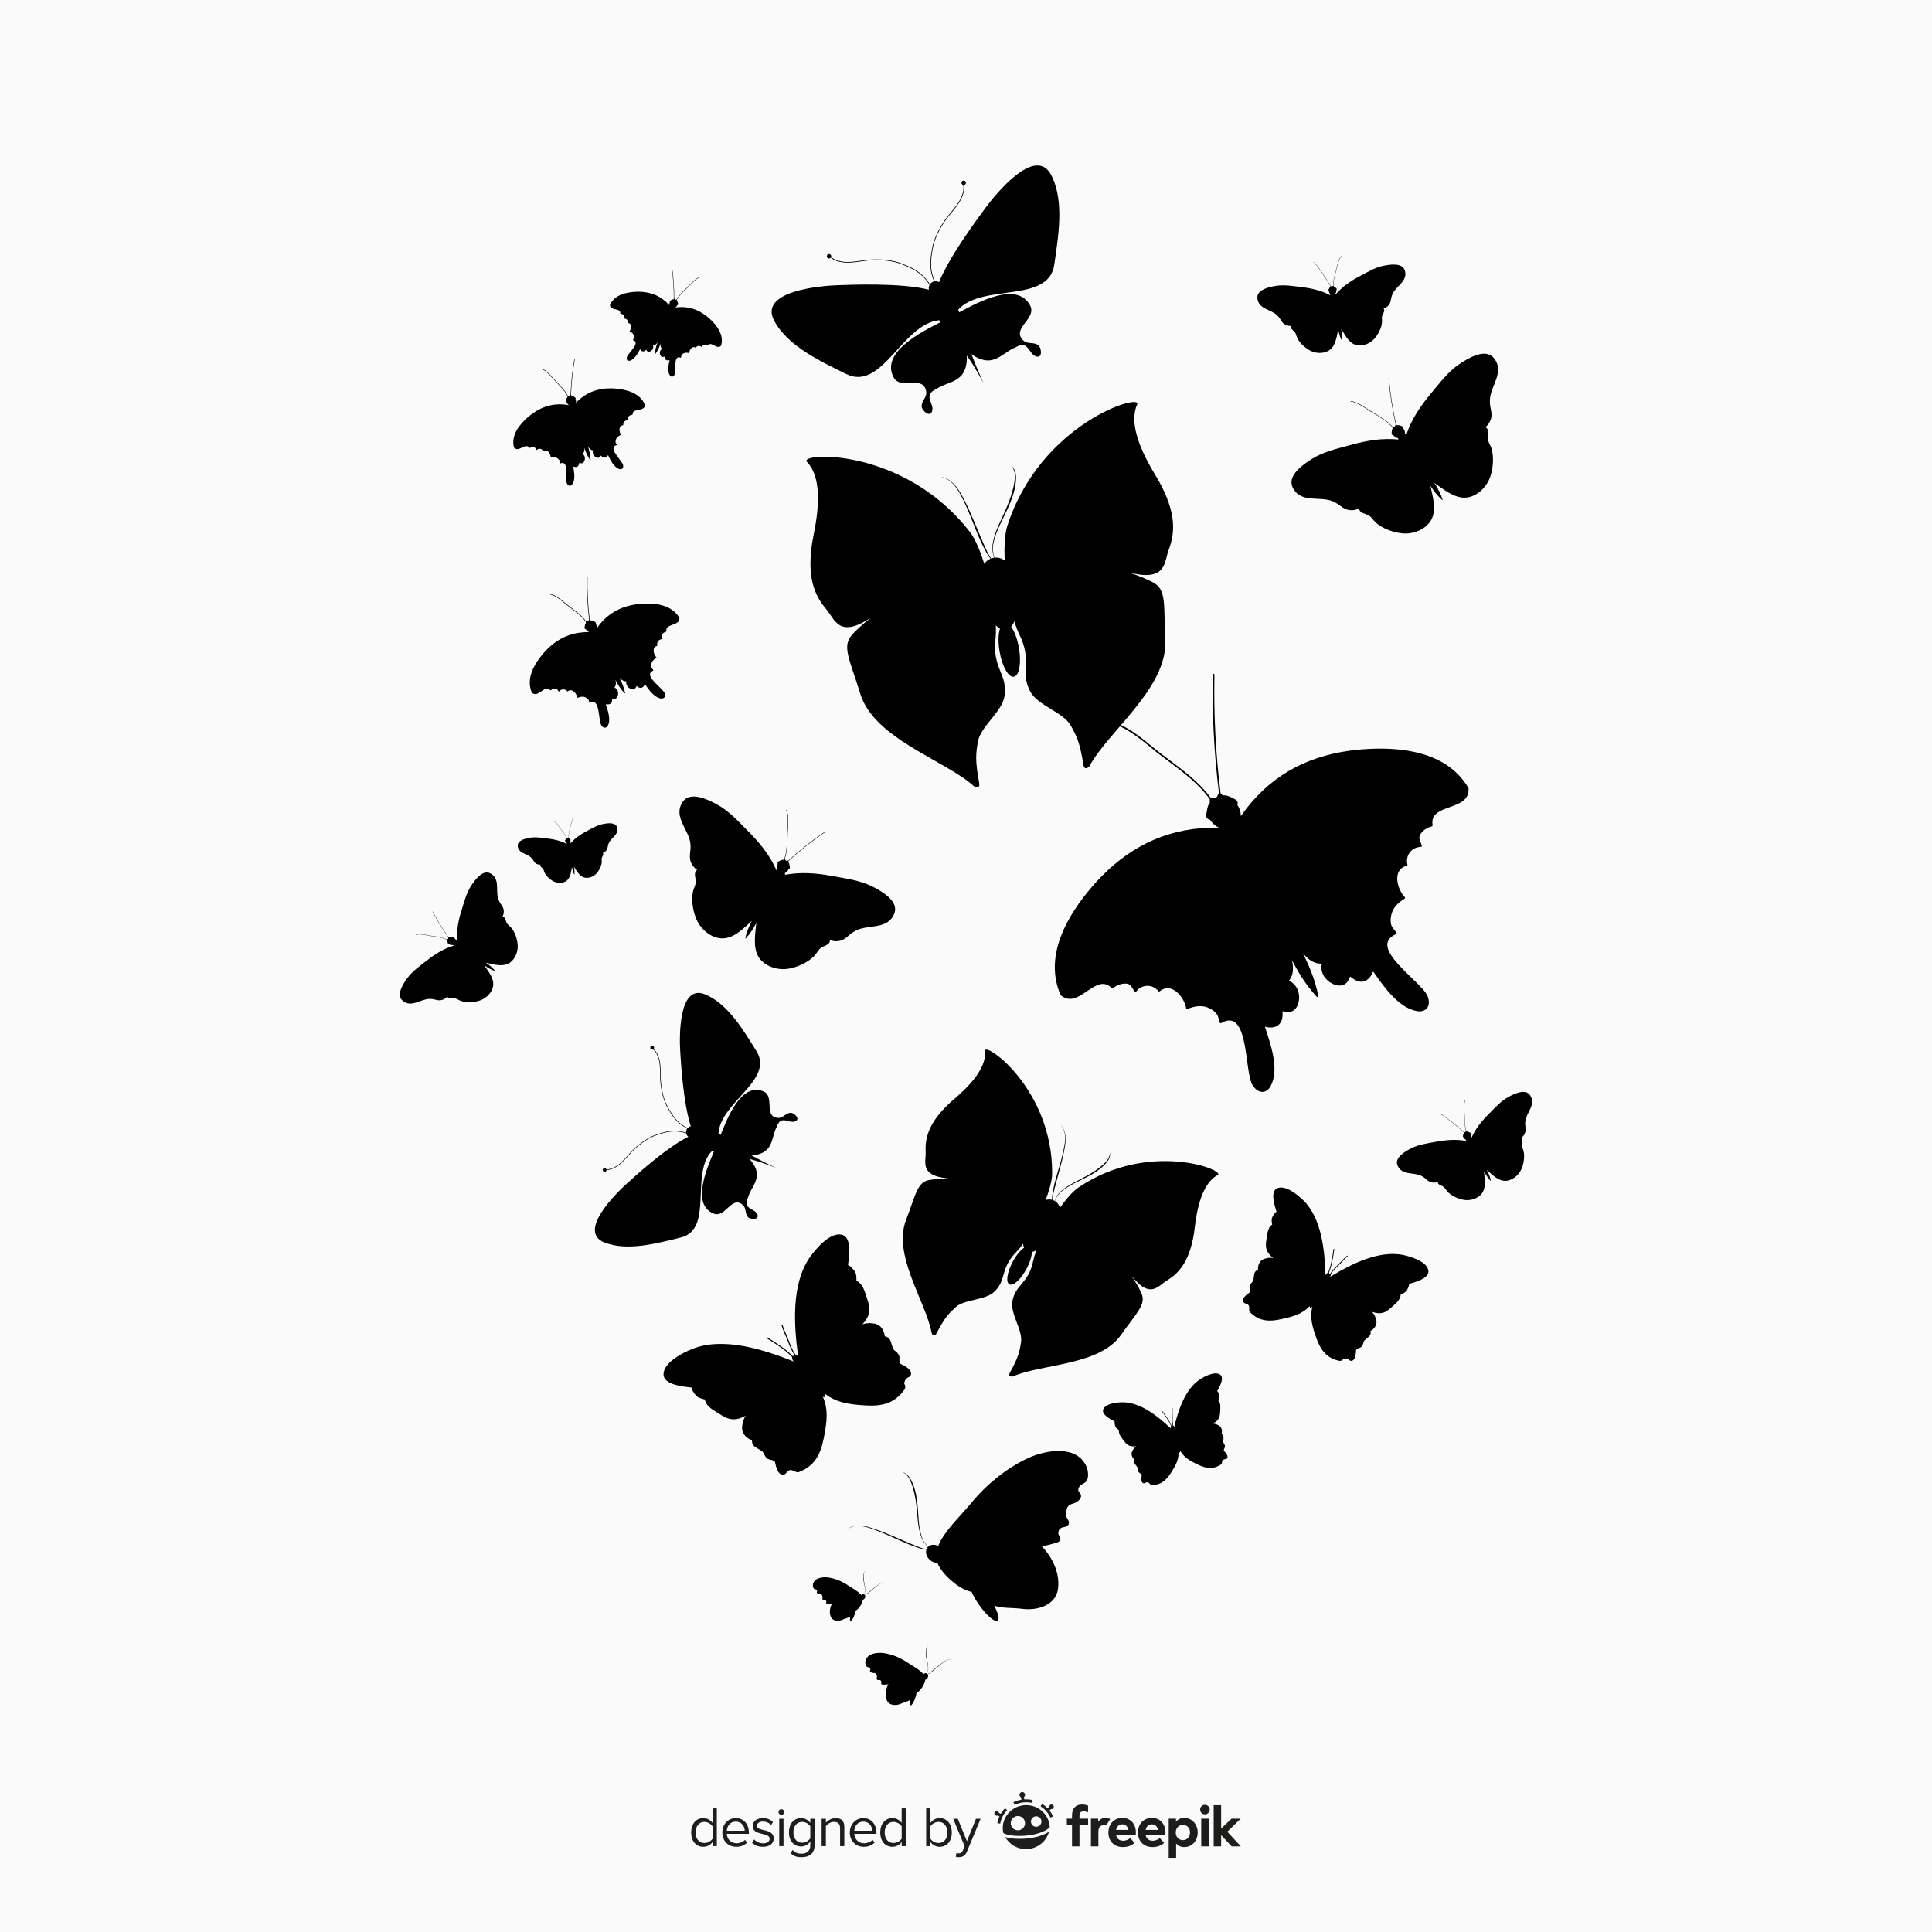 <?xml version="1.0" encoding="utf-8"?>
<!-- Generator: Adobe Illustrator 27.5.0, SVG Export Plug-In . SVG Version: 6.00 Build 0)  -->
<svg version="1.1" xmlns="http://www.w3.org/2000/svg" xmlns:xlink="http://www.w3.org/1999/xlink" x="0px" y="0px"
	 viewBox="0 0 500 500" style="enable-background:new 0 0 500 500;" xml:space="preserve">
<g id="BACKGROUND">
	<rect x="0" y="0" style="fill:#FAFAFA;" width="500" height="500"/>
</g>
<g id="OBJECTS">
	<g>
		<path d="M222.366,394.792c0.944,0.027,1.852,0.24,2.742,0.491c1.78,0.564,3.519,1.213,5.225,1.939
			c1.707,0.723,3.423,1.442,5.111,2.18c0.844,0.383,1.71,0.691,2.575,1.04c0.423,0.16,0.864,0.309,1.307,0.408
			c0.151,0.041,0.304,0.072,0.458,0.097c0.075-0.201,0.175-0.391,0.324-0.557c0.017-0.019,0.039-0.032,0.057-0.052
			c-0.463-0.461-0.905-0.944-1.249-1.518c-0.252-0.396-0.411-0.823-0.561-1.258c-0.154-0.431-0.284-0.868-0.382-1.314
			c-0.437-1.789-0.52-3.628-0.688-5.432c-0.166-1.806-0.425-3.599-0.895-5.35c-0.236-0.863-0.534-1.719-0.925-2.528
			c-0.378-0.805-0.983-1.507-1.798-1.934l0.015-0.032c0.426,0.18,0.821,0.419,1.157,0.749c0.333,0.315,0.615,0.698,0.843,1.106
			c0.438,0.801,0.776,1.669,1.046,2.552c0.512,1.773,0.702,3.599,0.841,5.418c0.135,1.817,0.177,3.63,0.563,5.416
			c0.1,0.438,0.216,0.874,0.345,1.303c0.146,0.439,0.298,0.863,0.523,1.251c0.327,0.569,0.757,1.064,1.206,1.535
			c0.639-0.628,1.685-0.685,2.623-0.201c0.048-0.157,0.095-0.313,0.169-0.474c0.03-0.066,0.061-0.133,0.094-0.201
			c1.723-3.613,5.752-7.394,8.266-10.451c3.934-4.784,9.088-9.016,14.722-11.631c4.445-2.063,12.674-3.559,15.135,2.296
			c0.415,0.984,0.659,3.003-0.192,3.846c-0.607,0.602-1.497,0.651-1.858,1.585c-0.361,0.935,0.276,0.999,0.548,1.729
			c0.317,0.846-0.513,1.612-1.227,2.001c-0.762,0.417-1.716,0.39-2.231,1.265c-0.263,0.446-0.443,1.843-0.294,2.384
			c0.209,0.76,1.067,1.287,0.51,2.19c-0.414,0.668-1.405,0.416-2.02,0.918c-0.436,0.355-0.524,0.663-0.546,1.184
			c-0.025,0.588,0.311,0.699,0.462,1.111c0.407,1.115-0.777,1.384-1.676,1.606c-0.548,0.135-2.872,0.9-3.301,0.454
			c2.868,2.972,4.986,7.029,4.424,11.295c-0.558,4.242-5.354,5.647-9.099,5.175c-2.878-0.362-5.257-0.102-7.43-0.842
			c1.041,1.939,1.457,3.519,0.917,3.895c-0.731,0.506-2.915-1.37-4.883-4.194c-0.811-1.171-1.455-2.317-1.883-3.298
			c-1.368-0.175-3.41-1.273-5.36-2.995c-1.728-1.525-2.975-3.186-3.472-4.474c-0.647,0.007-1.35-0.239-1.937-0.756
			c-0.842-0.745-1.182-1.808-0.923-2.659c-0.613-0.043-1.221-0.215-1.798-0.394c-0.879-0.292-1.773-0.592-2.629-0.942
			c-1.726-0.699-3.394-1.477-5.097-2.236c-1.687-0.759-3.393-1.452-5.145-2.031c-0.88-0.282-1.787-0.501-2.707-0.551
			c-0.91-0.052-1.87,0.096-2.633,0.618l-0.031-0.021C220.475,394.949,221.443,394.759,222.366,394.792z"/>
		<path d="M245.367,429.474c-0.317,0.101-0.604,0.262-0.881,0.434c-0.548,0.365-1.075,0.755-1.582,1.168
			c-0.508,0.412-1.02,0.823-1.52,1.238c-0.249,0.212-0.512,0.401-0.771,0.604c-0.128,0.095-0.263,0.189-0.403,0.266
			c-0.047,0.029-0.096,0.054-0.146,0.078c-0.045-0.061-0.098-0.116-0.164-0.157c-0.008-0.005-0.017-0.007-0.024-0.012
			c0.112-0.202,0.215-0.409,0.275-0.637c0.047-0.159,0.059-0.319,0.067-0.481c0.01-0.161,0.012-0.322,0.001-0.483
			c-0.027-0.649-0.178-1.28-0.297-1.909c-0.12-0.628-0.207-1.261-0.219-1.901c-0.004-0.316,0.013-0.635,0.067-0.947
			c0.049-0.31,0.186-0.607,0.421-0.831l-0.008-0.01c-0.127,0.103-0.237,0.222-0.319,0.367c-0.082,0.139-0.141,0.297-0.178,0.457
			c-0.07,0.314-0.1,0.641-0.105,0.967c-0.001,0.651,0.114,1.288,0.244,1.919c0.132,0.629,0.295,1.248,0.338,1.891
			c0.009,0.158,0.012,0.317,0.01,0.476c-0.007,0.163-0.017,0.322-0.055,0.475c-0.055,0.225-0.153,0.435-0.259,0.638
			c-0.278-0.15-0.638-0.067-0.909,0.188c-0.032-0.048-0.063-0.097-0.104-0.144c-0.017-0.02-0.034-0.039-0.051-0.059
			c-0.937-1.056-2.672-1.945-3.823-2.735c-1.801-1.238-3.961-2.169-6.127-2.505c-1.708-0.265-4.644,0.032-4.906,2.257
			c-0.044,0.374,0.07,1.082,0.441,1.285c0.265,0.145,0.571,0.074,0.785,0.356c0.214,0.281,0.004,0.366-0.017,0.64
			c-0.025,0.318,0.331,0.496,0.611,0.559c0.299,0.067,0.62-0.035,0.88,0.211c0.133,0.125,0.33,0.581,0.332,0.779
			c0.003,0.278-0.236,0.541,0.041,0.792c0.206,0.186,0.517,0.004,0.774,0.114c0.183,0.078,0.242,0.174,0.301,0.348
			c0.066,0.197-0.037,0.267-0.048,0.422c-0.029,0.418,0.399,0.393,0.725,0.381c0.199-0.008,1.061,0.025,1.163-0.169
			c-0.682,1.288-1.004,2.87-0.397,4.261c0.604,1.383,2.367,1.391,3.59,0.865c0.94-0.404,1.772-0.548,2.436-1.011
			c-0.164,0.759-0.15,1.335,0.07,1.41c0.297,0.1,0.855-0.749,1.246-1.899c0.161-0.476,0.267-0.928,0.316-1.302
			c0.447-0.193,1.031-0.765,1.525-1.539c0.437-0.686,0.697-1.37,0.74-1.856c0.22-0.061,0.434-0.213,0.583-0.445
			c0.213-0.335,0.224-0.729,0.053-0.992c0.204-0.074,0.393-0.192,0.571-0.309c0.269-0.185,0.543-0.374,0.799-0.576
			c0.517-0.406,1.006-0.832,1.51-1.256c0.498-0.422,1.008-0.823,1.546-1.191c0.271-0.181,0.557-0.345,0.864-0.451
			c0.303-0.106,0.643-0.15,0.953-0.048l0.008-0.01C246.024,429.342,245.677,429.372,245.367,429.474z"/>
		<path d="M228.225,409.637c-0.264,0.084-0.503,0.219-0.734,0.362c-0.457,0.304-0.895,0.629-1.318,0.973
			c-0.423,0.343-0.849,0.686-1.266,1.031c-0.207,0.177-0.427,0.334-0.643,0.503c-0.106,0.08-0.219,0.157-0.336,0.221
			c-0.039,0.024-0.08,0.045-0.121,0.065c-0.038-0.051-0.081-0.096-0.137-0.131c-0.006-0.004-0.014-0.006-0.02-0.01
			c0.093-0.168,0.179-0.34,0.229-0.53c0.039-0.132,0.049-0.266,0.056-0.401c0.009-0.134,0.01-0.268,0.001-0.402
			c-0.022-0.541-0.148-1.067-0.247-1.59c-0.1-0.523-0.173-1.051-0.183-1.584c-0.004-0.263,0.011-0.529,0.056-0.789
			c0.041-0.258,0.155-0.505,0.35-0.692l-0.007-0.008c-0.106,0.085-0.198,0.185-0.266,0.306c-0.068,0.116-0.117,0.247-0.148,0.381
			c-0.058,0.262-0.083,0.534-0.088,0.806c0,0.542,0.095,1.073,0.203,1.598c0.11,0.524,0.245,1.04,0.281,1.575
			c0.008,0.132,0.01,0.264,0.009,0.396c-0.006,0.136-0.014,0.268-0.046,0.396c-0.046,0.187-0.127,0.362-0.216,0.532
			c-0.231-0.125-0.531-0.056-0.757,0.157c-0.026-0.04-0.053-0.081-0.086-0.12c-0.014-0.016-0.028-0.033-0.043-0.049
			c-0.781-0.88-2.226-1.62-3.185-2.279c-1.5-1.031-3.3-1.807-5.104-2.087c-1.423-0.221-3.869,0.026-4.087,1.88
			c-0.037,0.312,0.058,0.902,0.367,1.07c0.221,0.121,0.476,0.062,0.654,0.296c0.178,0.234,0.003,0.305-0.014,0.533
			c-0.021,0.265,0.276,0.414,0.509,0.465c0.249,0.056,0.516-0.029,0.733,0.176c0.11,0.104,0.275,0.484,0.277,0.649
			c0.003,0.232-0.197,0.45,0.034,0.66c0.171,0.155,0.431,0.003,0.645,0.095c0.152,0.065,0.202,0.145,0.251,0.29
			c0.055,0.164-0.031,0.223-0.04,0.351c-0.024,0.348,0.332,0.327,0.604,0.317c0.166-0.007,0.884,0.02,0.969-0.14
			c-0.568,1.073-0.836,2.391-0.331,3.55c0.503,1.152,1.972,1.159,2.991,0.721c0.783-0.336,1.476-0.457,2.03-0.842
			c-0.136,0.632-0.125,1.112,0.058,1.174c0.248,0.084,0.712-0.624,1.037-1.582c0.134-0.396,0.223-0.773,0.264-1.085
			c0.372-0.161,0.859-0.637,1.27-1.282c0.364-0.571,0.581-1.142,0.616-1.546c0.183-0.051,0.362-0.178,0.485-0.371
			c0.177-0.279,0.187-0.607,0.044-0.826c0.169-0.062,0.327-0.16,0.476-0.258c0.224-0.154,0.452-0.311,0.666-0.48
			c0.43-0.338,0.838-0.693,1.258-1.046c0.415-0.352,0.84-0.686,1.288-0.992c0.225-0.151,0.464-0.287,0.72-0.376
			c0.253-0.089,0.536-0.125,0.794-0.04l0.007-0.008C228.772,409.528,228.483,409.553,228.225,409.637z"/>
		<path d="M268.712,89.348c-1.282-0.942-2.768-0.131-3.925-1.282c-3.146-3.124,3.624-5.545,1.805-9.003
			c-3.315-6.31-13.259-0.977-18.351,1.772c-0.081-0.237-0.164-0.472-0.253-0.707c6.341-6.881,23.397-1.513,24.856-11.635
			c1.03-7.174,2.681-16.513-0.787-23.178c-4.077-7.825-14.462,5.037-16.903,8.34c-1.874,2.536-9.302,12.395-12.135,19.367
			c-0.083-0.048-0.167-0.092-0.258-0.127c-0.273-0.102-0.565-0.125-0.849-0.086c-0.363-0.863-0.63-1.74-0.731-2.231
			c-0.442-2.19-0.131-4.445,0.237-6.359c0.422-2.176,1.448-4.462,3.142-6.997c0.495-0.741,1.105-1.472,1.693-2.183
			c1.004-1.208,2.042-2.465,2.662-3.895c0.21-0.48,0.414-1.05,0.535-1.617c0.118-0.573,0.138-1.145-0.011-1.638
			c0.233-0.014,0.445-0.167,0.52-0.402c0.005-0.019,0.007-0.036,0.01-0.053c0.062-0.293-0.106-0.58-0.392-0.667
			c-0.303-0.096-0.628,0.075-0.721,0.379c-0.093,0.313,0.08,0.629,0.383,0.721c0,0,0.004,0.001,0.008,0.002
			c0.339,0.994-0.151,2.416-0.493,3.206c-0.609,1.406-1.641,2.65-2.64,3.852c-0.588,0.712-1.2,1.449-1.7,2.199
			c-1.706,2.552-2.743,4.857-3.167,7.063c-0.372,1.931-0.69,4.206-0.237,6.422c0.08,0.395,0.343,1.303,0.724,2.226
			c-0.13,0.032-0.263,0.074-0.386,0.132c-0.274,0.14-0.5,0.342-0.669,0.59c-0.666-0.998-1.506-1.933-1.861-2.264
			c-1.657-1.548-3.764-2.459-5.608-3.15c-2.102-0.784-4.611-1.103-7.677-0.973c-0.902,0.037-1.847,0.174-2.761,0.304
			c-1.547,0.228-3.146,0.459-4.666,0.247c-0.851-0.122-2.32-0.443-2.992-1.249c0.001-0.006,0.004-0.008,0.005-0.011
			c0.075-0.309-0.103-0.621-0.417-0.7c-0.306-0.08-0.62,0.108-0.699,0.416c-0.075,0.29,0.083,0.581,0.363,0.684
			c0.016,0.006,0.034,0.008,0.052,0.014c0.236,0.064,0.473-0.037,0.61-0.22c0.345,0.381,0.848,0.654,1.4,0.852
			c0.547,0.196,1.137,0.316,1.656,0.388c1.546,0.217,3.156-0.018,4.712-0.244c0.912-0.131,1.854-0.27,2.748-0.306
			c3.042-0.13,5.529,0.19,7.607,0.964c1.827,0.685,3.914,1.587,5.548,3.112c0.453,0.421,1.263,1.348,1.882,2.3
			c-0.038,0.072-0.078,0.145-0.107,0.22c-0.126,0.338-0.147,0.696-0.063,1.038c-7.224-1.843-20.333-1.282-23.6-1.172
			c-4.103,0.14-20.588,1.4-16.454,9.195c3.521,6.634,12.151,10.568,18.643,13.789c9.292,4.605,14.563-13.025,24.069-13.912
			c0.108,0.149,0.228,0.306,0.365,0.489c-5.043,2.583-15.567,7.831-12.18,14.267c1.817,3.462,7.647-0.742,8.438,3.623
			c0.29,1.604-1.22,2.369-1.171,3.957c0.027,0.941,2.032,2.87,2.666,1.309c0.827-2.046-2.561-4.159,1.116-5.841
			c2.505-1.739,6.209-1.662,7.459-5.165c0.409-1.143,0.521-2.316,0.443-3.499c2.465,3.457,4.17,6.92,4.399,7.215
			c0,0-1.321-2.661-3.216-7.609c0.887,0.669,1.864,1.188,2.964,1.479c3.595,0.955,5.63-2.138,8.483-3.217
			c3.472-2.071,3.291,1.917,5.444,2.393C269.922,92.649,269.471,89.903,268.712,89.348z"/>
		<path d="M204.588,287.982c-1.358,0.091-1.883,1.441-3.274,1.326c-3.78-0.308-0.687-5.624-3.784-6.882
			c-5.647-2.298-9.209,6.672-11.023,11.278c-0.183-0.11-0.368-0.218-0.555-0.323c0.352-7.996,14.465-13.891,9.838-21.314
			c-3.282-5.259-7.352-12.276-13.295-14.722c-6.98-2.868-6.679,11.268-6.455,14.774c0.173,2.692,0.752,13.235,2.744,19.356
			c-0.081,0.015-0.16,0.032-0.239,0.059c-0.234,0.084-0.438,0.23-0.602,0.412c-0.714-0.364-1.371-0.79-1.708-1.056
			c-1.497-1.189-2.536-2.834-3.351-4.289c-0.924-1.656-1.514-3.716-1.804-6.308c-0.085-0.757-0.09-1.572-0.097-2.361
			c-0.01-1.344-0.023-2.738-0.407-4.015c-0.128-0.43-0.309-0.915-0.542-1.352c-0.239-0.44-0.541-0.825-0.91-1.066
			c0.145-0.138,0.199-0.354,0.118-0.55c-0.007-0.015-0.015-0.028-0.023-0.04c-0.121-0.226-0.389-0.32-0.624-0.22
			c-0.252,0.104-0.369,0.395-0.263,0.646c0.112,0.256,0.399,0.367,0.648,0.26c0,0,0.004-0.001,0.007-0.003
			c0.77,0.464,1.234,1.663,1.445,2.369c0.378,1.255,0.388,2.637,0.398,3.975c0.008,0.79,0.014,1.609,0.101,2.375
			c0.292,2.61,0.885,4.689,1.823,6.365c0.822,1.467,1.868,3.131,3.387,4.33c0.27,0.214,0.943,0.663,1.7,1.056
			c-0.068,0.093-0.131,0.193-0.179,0.299c-0.102,0.242-0.138,0.499-0.112,0.755c-0.986-0.285-2.05-0.433-2.465-0.454
			c-1.937-0.098-3.817,0.467-5.404,1.033c-1.806,0.646-3.623,1.821-5.556,3.596c-0.57,0.522-1.112,1.132-1.638,1.722
			c-0.886,1.002-1.804,2.034-2.915,2.735c-0.623,0.39-1.762,0.989-2.645,0.833c-0.003-0.004-0.002-0.007-0.003-0.01
			c-0.121-0.243-0.41-0.35-0.659-0.227c-0.245,0.117-0.346,0.413-0.228,0.658c0.111,0.231,0.375,0.335,0.614,0.247
			c0.014-0.005,0.027-0.013,0.042-0.02c0.19-0.088,0.289-0.285,0.277-0.48c0.436,0.059,0.915-0.04,1.385-0.215
			c0.465-0.174,0.917-0.42,1.297-0.66c1.131-0.711,2.054-1.752,2.947-2.758c0.525-0.589,1.064-1.199,1.628-1.715
			c1.918-1.762,3.721-2.924,5.506-3.565c1.572-0.56,3.435-1.12,5.344-1.024c0.528,0.025,1.569,0.185,2.498,0.466
			c0.015,0.068,0.029,0.138,0.052,0.203c0.104,0.29,0.287,0.536,0.531,0.714c-5.74,2.778-14.003,10.374-16.079,12.247
			c-2.606,2.354-12.691,12.268-5.689,15.086c5.96,2.397,13.773,0.21,19.794-1.263c8.616-2.112,2.341-16.547,8.068-22.369
			c0.153,0.038,0.318,0.075,0.508,0.118c-1.874,4.47-5.861,13.704-0.098,16.046c3.097,1.262,4.592-4.702,7.516-2.284
			c1.074,0.889,0.509,2.222,1.416,3.234c0.537,0.6,2.912,0.756,2.465-0.614c-0.587-1.794-3.968-1.307-2.491-4.435
			c0.679-2.518,3.143-4.51,2.03-7.491c-0.363-0.973-0.936-1.802-1.64-2.533c3.518,0.902,6.542,2.226,6.855,2.293
			c0,0-2.331-1.012-6.299-3.202c0.949-0.051,1.874-0.251,2.754-0.667c2.878-1.358,2.502-4.502,3.774-6.781
			c1.128-3.269,3.209-0.561,4.88-1.437C207.199,289.473,205.39,287.926,204.588,287.982z"/>
		<path d="M300.073,124.782c-1.394-2.591-8.826-13.215-5.779-20.118c1.346-3.044-24.96,4.757-33.592,31.391
			c-0.757,2.334-0.816,6.053-0.689,9.023c-0.677-0.572-1.627-0.872-2.632-0.761c-0.229-0.743-0.419-1.496-0.433-2.277
			c-0.02-0.519,0.073-1.045,0.179-1.568c0.108-0.523,0.249-1.045,0.416-1.559c0.648-2.07,1.704-4.029,2.658-6.031
			c0.96-1.998,1.866-4.039,2.361-6.167c0.227-1.063,0.39-2.13,0.392-3.202c-0.014-0.539-0.084-1.069-0.264-1.569
			c-0.186-0.497-0.484-0.942-0.842-1.326l-0.035,0.021c0.651,0.831,0.89,1.862,0.831,2.897c-0.06,1.039-0.246,2.092-0.518,3.131
			c-0.531,2.069-1.335,4.106-2.246,6.111c-0.911,2.006-1.936,3.998-2.547,6.099c-0.155,0.52-0.286,1.048-0.379,1.582
			c-0.095,0.528-0.174,1.065-0.141,1.597c0.035,0.791,0.25,1.538,0.499,2.272c-0.051,0.006-0.102,0.01-0.153,0.019
			c-0.225,0.038-0.442,0.096-0.648,0.171c-0.103-0.135-0.201-0.272-0.292-0.412c-0.298-0.459-0.543-0.939-0.781-1.428
			c-0.444-0.99-0.929-1.962-1.323-2.966c-0.826-1.992-1.678-3.986-2.536-5.978c-0.836-2.002-1.778-3.969-2.844-5.891
			c-0.549-0.952-1.175-1.885-1.983-2.696c-0.797-0.803-1.836-1.481-3.03-1.706l-0.006,0.037c1.176,0.249,2.173,0.933,2.939,1.744
			c0.768,0.813,1.362,1.75,1.881,2.705c1.025,1.923,1.919,3.9,2.704,5.911c0.813,2.003,1.572,4.022,2.459,6.008
			c0.442,0.998,0.953,1.97,1.46,2.936c0.34,0.614,0.715,1.248,1.209,1.794c-0.704,0.287-1.274,0.772-1.635,1.363
			c-0.883-2.828-2.187-6.275-3.678-8.203c-17.115-22.156-44.51-20.621-42.215-18.207c5.196,5.466,1.788,17.976,1.349,20.885
			c-1.29,8.525,0.294,13.348,3.648,17.256c2.189,2.555,3.176,7.403,10.905,2.596c0.193-0.12,0.395-0.238,0.602-0.354
			c-1.697,1.284-3.292,2.699-4.723,4.232c-2.88,3.086-0.741,6.377,1.98,15.306c3.602,11.808,21.829,17.163,29.453,24.019
			c0.198,0.176,1.663,0.777,1.361-0.835c-1.093-5.845-0.85-7.627-0.351-10.626c0.664-4.031,6.317-7.743,6.914-11.93
			c0.823-5.82-3.322-6.979-2.305-15.154c0.068-0.552,0.101-1.677,0.054-3.088c0.339,0.362,0.692,0.654,1.055,0.856
			c-0.432,1.373-0.501,3.528-0.101,5.889c0.655,3.859,2.307,6.794,3.7,6.557c1.389-0.231,1.987-3.55,1.329-7.408
			c-0.401-2.361-1.176-4.372-2.035-5.527c0.326-0.368,0.602-0.844,0.822-1.408c0.455,1.44,0.894,2.567,1.157,3.087
			c3.718,7.355,0.207,9.847,2.947,15.046c1.975,3.737,8.547,5.322,10.535,8.89c1.482,2.658,2.312,4.251,3.255,10.123
			c0.262,1.62,1.438,0.562,1.562,0.331c4.861-9.028,20.214-20.223,19.616-32.551c-0.454-9.33,0.45-13.147-3.302-15.079
			c-1.862-0.959-3.838-1.752-5.866-2.387c0.231,0.04,0.458,0.081,0.678,0.129c8.898,1.914,8.19-2.984,9.39-6.125
			C304.305,137.445,304.167,132.369,300.073,124.782z"/>
		<path d="M308.973,319.387c0.389-2.282,0.92-12.47,6.151-15.278c2.308-1.237-17.788-9.129-36.033,3.217
			c-1.599,1.082-3.436,3.36-4.795,5.264c-0.143-0.682-0.587-1.328-1.264-1.746c0.218-0.572,0.464-1.131,0.834-1.622
			c0.239-0.332,0.551-0.613,0.87-0.886c0.32-0.272,0.66-0.528,1.013-0.766c1.404-0.971,3.007-1.675,4.568-2.455
			c1.563-0.775,3.112-1.603,4.449-2.684c0.655-0.549,1.273-1.133,1.793-1.797c0.252-0.341,0.465-0.704,0.596-1.101
			c0.125-0.398,0.156-0.819,0.119-1.23l-0.032-0.004c0.002,0.831-0.349,1.586-0.886,2.2c-0.54,0.615-1.165,1.179-1.837,1.692
			c-1.331,1.026-2.816,1.901-4.351,2.704s-3.136,1.543-4.532,2.551c-0.348,0.247-0.685,0.512-1.001,0.798
			c-0.315,0.281-0.623,0.576-0.86,0.923c-0.361,0.508-0.589,1.075-0.79,1.651c-0.035-0.021-0.068-0.043-0.104-0.063
			c-0.158-0.085-0.321-0.154-0.484-0.208c0.001-0.133,0.007-0.266,0.018-0.397c0.037-0.429,0.117-0.846,0.207-1.264
			c0.203-0.829,0.373-1.667,0.615-2.48c0.452-1.635,0.888-3.285,1.32-4.936c0.45-1.646,0.818-3.322,1.086-5.031
			c0.121-0.856,0.183-1.738,0.075-2.633c-0.106-0.884-0.422-1.808-1.054-2.525l-0.022,0.02c0.609,0.724,0.896,1.63,0.979,2.504
			c0.083,0.876-0.002,1.745-0.142,2.589c-0.295,1.689-0.697,3.348-1.183,4.976c-0.465,1.636-0.971,3.256-1.382,4.917
			c-0.209,0.833-0.362,1.683-0.515,2.528c-0.086,0.545-0.161,1.12-0.118,1.698c-0.576-0.162-1.164-0.137-1.674,0.055
			c0.821-2.182,1.68-4.951,1.688-6.869c0.105-22.029-17.634-34.335-17.378-31.727c0.578,5.906-7.591,12.018-9.271,13.611
			c-4.927,4.664-6.278,8.423-6.088,12.471c0.122,2.645-1.613,6.13,5.509,6.889c0.178,0.019,0.36,0.044,0.545,0.072
			c-1.674-0.025-3.348,0.081-4.979,0.34c-3.28,0.521-3.546,3.598-6.18,10.454c-3.48,9.069,5.236,21.213,6.648,29.156
			c0.038,0.205,0.656,1.287,1.249,0.14c2.151-4.155,3.164-5.143,4.925-6.763c2.363-2.179,7.667-1.746,10.063-4.055
			c3.327-3.213,1.317-5.937,5.904-10.517c0.309-0.31,0.874-0.991,1.528-1.89c0.035,0.389,0.113,0.741,0.24,1.042
			c-0.933,0.643-2.019,1.946-2.913,3.604c-1.461,2.712-1.857,5.332-0.878,5.859c0.974,0.529,2.951-1.24,4.41-3.953
			c0.894-1.659,1.387-3.282,1.413-4.414c0.38-0.07,0.782-0.232,1.191-0.476c-0.415,1.113-0.688,2.025-0.776,2.475
			c-1.253,6.362-4.638,6.21-5.454,10.761c-0.584,3.274,2.727,7.438,2.233,10.614c-0.367,2.366-0.623,3.756-2.88,7.856
			c-0.622,1.132,0.62,1.045,0.809,0.961c7.386-3.249,22.328-2.764,27.924-10.701c4.234-6.008,6.642-7.939,5.249-10.953
			c-0.691-1.496-1.533-2.944-2.484-4.32c0.124,0.136,0.245,0.272,0.358,0.408c4.594,5.494,6.525,2.113,8.79,0.745
			C305.47,329.291,307.841,326.075,308.973,319.387z"/>
		<path d="M352.283,193.951c-0.978,0.087-1.949,0.188-2.89,0.312c-0.037,0-0.067,0.015-0.104,0.015
			c-11.797,1.626-21.224,6.977-28.18,16.95c0.047-0.972-0.277-2.016-0.876-2.939c0.037-0.074,0.058-0.178,0.08-0.282
			c0.136-0.868-0.755-1.197-1.402-1.52c-0.729-0.374-1.665-0.792-2.502-0.61c-0.142-0.244-0.336-0.443-0.53-0.605
			c-1.262-10.197-1.79-20.413-1.584-30.685c-0.001-0.26-0.409-0.294-0.423-0.027c-0.199,10.249,0.336,20.443,1.583,30.61
			c-0.015,0.007-0.015,0.007-0.03,0.015c-0.272,0.491-0.364,1.3-1.038,1.362c-0.311,0.046-0.683-0.1-0.98-0.173
			c-0.067-0.022-0.111,0.001-0.156,0.023c-3.189-4.425-8.183-7.862-12.494-11.125c-3.685-2.799-8.448-7.468-13.08-8.43
			c-0.252-0.058-0.384,0.343-0.117,0.394c4.528,0.94,9.366,5.646,12.984,8.386c4.407,3.344,9.319,6.692,12.546,11.228
			c-0.05,0.304-0.063,0.646,0.049,0.904c-0.554,0.522-0.697,1.524-0.819,2.236c-0.115,0.727-0.385,1.626,0.396,2.03
			c0.156,0.088,0.305,0.124,0.438,0.131c0.576,0.917,1.388,1.639,2.324,2.057c-12.215-0.263-22.24,4.202-30.597,12.803
			c-0.03,0.015-0.052,0.045-0.074,0.074c-0.671,0.693-1.335,1.401-1.976,2.153c-6.634,7.635-12.771,18.16-8.343,28.297
			c0.007,0.015,0.022,0.007,0.03,0.022c0,0-0.007,0.022,0.015,0.03c0.008,0.015,0.03,0.022,0.059,0.044c0,0,0.008,0.015,0.022,0.007
			c4.625,3.773,8.978-6.165,13.101-1.915c0.045,0.052,0.112,0.074,0.178,0.058c0.067,0.022,0.148,0.036,0.207-0.031
			c0.878-0.835,2.418-1.355,3.635-1.154c1.061,0.187,1.32,1.358,1.968,2.051c0.008,0.015,0.022,0.007,0.03,0.022l0.022,0.007
			c0.045,0.015,0.074,0.037,0.126,0.029c0,0,0.015-0.007,0.029-0.015c0.03-0.015,0.067-0.015,0.089-0.045
			c0.015-0.007,0.015-0.007,0.03-0.015c1.51-1.973,4.254-1.987,5.813-0.082c0.067,0.096,0.171,0.081,0.252,0.021
			c0.015-0.008,0.022,0.007,0.03-0.015c3.086-2.567,6.422,1.561,6.86,4.443c0.007,0.015,0.022,0.007,0.03,0.022
			c0.008,0.015,0.008,0.015,0.008,0.015c0.03,0.059,0.045,0.089,0.09,0.103c0.022,0.007,0.022,0.007,0.022,0.007
			c0.037,0,0.082,0.014,0.111,0c0.015-0.008,0.037,0,0.052-0.008c1.887-0.788,3.924-1.133,5.828-0.127
			c0.632,0.33,1.243,0.765,1.698,1.333c0.597,0.775,0.49,1.555,0.895,2.353c0.015,0.03,0.037,0.037,0.045,0.052
			c0.052,0.066,0.127,0.103,0.23,0.051c7.386-4.317,5.984,12.694,8.182,16.079c1.323,2.062,3.483,2.399,4.68,0.176
			c2.336-4.306-0.072-11.004-1.504-15.335c1.203,0.32,2.627,0.342,3.608-0.545c1.026-0.91,0.982-2.207,0.976-3.468
			c1.039,0.18,1.908,0.465,2.876-0.23c0.717-0.53,1.105-1.341,1.286-2.194c0.456-2.182-0.417-4.529-2.475-5.437
			c0-0.037,0.022-0.067,0.007-0.096c1.135-1.43,1.177-3.328,0.729-5.276c1.708,3.335,3.637,6.447,6.367,9.451
			c0.037,0.037,0.082,0.051,0.141,0.059c0.119,0.088,0.356,0.006,0.325-0.202c-0.844-4.126-2.272-7.641-4.033-11.117
			c1.329,1.632,2.936,2.825,4.842,2.733c0.015,0.03,0.045,0.052,0.089,0.066c-0.5,2.205,0.882,4.274,2.919,5.213
			c0.773,0.352,1.656,0.518,2.493,0.261c1.155-0.362,1.447-1.216,1.917-2.198c1.012,0.751,2.033,1.554,3.381,1.28
			c1.289-0.281,2.099-1.435,2.567-2.601c2.659,3.746,6.359,9.214,11.102,10.213c2.621,0.55,3.983-1.237,3.006-3.79
			c-1.436-3.789-15.973-12.709-8.13-16.124c0.096-0.03,0.118-0.134,0.095-0.216c-0.007-0.015,0-0.037-0.008-0.052
			c-0.375-0.703-1.015-1.159-1.33-1.929c-0.278-0.696-0.231-1.63-0.116-2.357c0.323-2.115,1.791-3.547,3.558-4.609
			c0.015-0.008,0.022-0.03,0.015-0.045c0.044-0.023,0.067-0.052,0.081-0.097c0.015-0.044,0.007-0.096-0.016-0.141l-0.008-0.015
			c-0.007-0.015,0.007-0.022-0.015-0.03c-2.05-2.066-3.412-7.212,0.491-8.167c0,0,0.007-0.022,0.03-0.015
			c0.074-0.037,0.148-0.112,0.125-0.23c-0.606-2.37,1.015-4.566,3.506-4.638c0.008,0.015,0.015-0.008,0.03-0.015
			c0.037,0,0.067-0.015,0.096-0.03c0.015-0.007,0.015-0.007,0.03-0.015c0.022-0.03,0.037-0.074,0.051-0.119
			c-0.007-0.015,0.007-0.022,0-0.037l0.007-0.022c-0.183-0.948-0.959-1.819-0.489-2.8c0.55-1.115,1.888-2.034,3.081-2.248
			c0.081-0.023,0.126-0.082,0.14-0.164c0.037-0.037,0.081-0.097,0.058-0.178c-0.987-5.764,9.607-3.491,9.302-9.414
			c0,0-0.008-0.015,0.007-0.022c0-0.037,0.007-0.059-0.008-0.089c0.007-0.022-0.007-0.015-0.015-0.03l0.007-0.022
			C374.487,194.414,362.378,193.112,352.283,193.951z"/>
		<path d="M165.786,156.27c-0.354,0.031-0.705,0.068-1.046,0.113c-0.013,0-0.024,0.006-0.037,0.006
			c-4.268,0.588-7.678,2.524-10.194,6.132c0.017-0.352-0.1-0.729-0.317-1.063c0.013-0.027,0.021-0.064,0.029-0.102
			c0.049-0.314-0.273-0.433-0.507-0.55c-0.264-0.135-0.602-0.287-0.905-0.221c-0.052-0.088-0.122-0.16-0.192-0.219
			c-0.456-3.689-0.647-7.384-0.573-11.1c0-0.094-0.148-0.106-0.153-0.01c-0.072,3.708,0.122,7.395,0.573,11.073
			c-0.005,0.003-0.005,0.003-0.011,0.005c-0.098,0.178-0.132,0.47-0.376,0.493c-0.113,0.017-0.247-0.036-0.354-0.063
			c-0.024-0.008-0.04,0-0.056,0.008c-1.154-1.601-2.96-2.844-4.52-4.024c-1.333-1.013-3.056-2.702-4.732-3.05
			c-0.091-0.021-0.139,0.124-0.042,0.142c1.638,0.34,3.388,2.043,4.697,3.034c1.594,1.21,3.371,2.421,4.539,4.062
			c-0.018,0.11-0.023,0.234,0.018,0.327c-0.2,0.189-0.252,0.551-0.296,0.809c-0.042,0.263-0.139,0.588,0.143,0.734
			c0.057,0.032,0.11,0.045,0.159,0.048c0.208,0.331,0.502,0.593,0.841,0.744c-4.419-0.095-8.045,1.52-11.068,4.631
			c-0.011,0.005-0.019,0.016-0.027,0.027c-0.243,0.251-0.483,0.507-0.715,0.779c-2.4,2.762-4.62,6.57-3.018,10.236
			c0.003,0.005,0.008,0.003,0.011,0.008c0,0-0.003,0.008,0.005,0.011c0.003,0.005,0.011,0.008,0.022,0.016
			c0,0,0.003,0.005,0.008,0.003c1.673,1.365,3.248-2.23,4.739-0.693c0.016,0.019,0.04,0.027,0.064,0.021
			c0.024,0.008,0.054,0.013,0.075-0.011c0.318-0.302,0.875-0.49,1.315-0.417c0.384,0.068,0.478,0.491,0.712,0.742
			c0.003,0.005,0.008,0.003,0.011,0.008l0.008,0.003c0.016,0.005,0.027,0.013,0.046,0.01c0,0,0.005-0.003,0.011-0.005
			c0.011-0.005,0.024-0.005,0.032-0.016c0.005-0.003,0.005-0.003,0.011-0.005c0.546-0.714,1.539-0.719,2.103-0.03
			c0.024,0.035,0.062,0.029,0.091,0.008c0.005-0.003,0.008,0.003,0.011-0.005c1.116-0.929,2.323,0.565,2.482,1.607
			c0.003,0.005,0.008,0.003,0.011,0.008c0.003,0.005,0.003,0.005,0.003,0.005c0.011,0.021,0.016,0.032,0.032,0.037
			c0.008,0.003,0.008,0.003,0.008,0.003c0.013,0,0.029,0.005,0.04,0c0.005-0.003,0.013,0,0.019-0.003
			c0.683-0.285,1.42-0.41,2.108-0.046c0.229,0.119,0.449,0.277,0.614,0.482c0.216,0.28,0.177,0.562,0.324,0.851
			c0.005,0.011,0.014,0.013,0.016,0.019c0.019,0.024,0.046,0.037,0.083,0.018c2.672-1.562,2.164,4.592,2.96,5.816
			c0.479,0.746,1.26,0.868,1.693,0.064c0.845-1.558-0.026-3.981-0.544-5.547c0.435,0.116,0.95,0.124,1.305-0.197
			c0.371-0.329,0.355-0.799,0.353-1.255c0.376,0.065,0.69,0.168,1.04-0.083c0.259-0.192,0.4-0.485,0.465-0.794
			c0.165-0.789-0.151-1.638-0.895-1.967c0-0.014,0.008-0.024,0.003-0.035c0.41-0.517,0.426-1.204,0.264-1.909
			c0.618,1.206,1.316,2.332,2.303,3.419c0.014,0.013,0.03,0.019,0.051,0.021c0.043,0.032,0.129,0.002,0.118-0.073
			c-0.305-1.492-0.822-2.764-1.459-4.021c0.481,0.59,1.062,1.022,1.751,0.989c0.005,0.011,0.016,0.019,0.032,0.024
			c-0.181,0.798,0.319,1.546,1.056,1.886c0.28,0.127,0.599,0.187,0.902,0.094c0.418-0.131,0.523-0.44,0.693-0.795
			c0.366,0.272,0.735,0.562,1.223,0.463c0.466-0.102,0.759-0.519,0.929-0.941c0.962,1.355,2.3,3.333,4.016,3.694
			c0.948,0.199,1.441-0.447,1.087-1.371c-0.52-1.371-5.778-4.597-2.941-5.833c0.035-0.011,0.043-0.049,0.035-0.078
			c-0.003-0.005,0-0.013-0.003-0.019c-0.136-0.254-0.367-0.419-0.481-0.698c-0.101-0.252-0.083-0.59-0.042-0.853
			c0.117-0.765,0.648-1.283,1.287-1.667c0.005-0.003,0.008-0.011,0.005-0.016c0.016-0.008,0.024-0.019,0.029-0.035
			c0.005-0.016,0.003-0.035-0.006-0.051l-0.003-0.005c-0.003-0.005,0.003-0.008-0.005-0.011c-0.742-0.747-1.234-2.609,0.178-2.955
			c0,0,0.003-0.008,0.011-0.005c0.027-0.014,0.053-0.04,0.045-0.083c-0.219-0.857,0.367-1.652,1.268-1.678
			c0.003,0.005,0.005-0.003,0.011-0.005c0.013,0,0.024-0.005,0.035-0.011c0.005-0.003,0.005-0.003,0.011-0.005
			c0.008-0.011,0.013-0.027,0.019-0.043c-0.003-0.005,0.003-0.008,0-0.013l0.003-0.008c-0.066-0.343-0.347-0.658-0.177-1.013
			c0.199-0.403,0.683-0.736,1.114-0.813c0.029-0.008,0.045-0.03,0.051-0.059c0.013-0.014,0.029-0.035,0.021-0.064
			c-0.357-2.085,3.475-1.263,3.365-3.406c0,0-0.003-0.005,0.003-0.008c0-0.013,0.003-0.021-0.003-0.032
			c0.003-0.008-0.003-0.005-0.005-0.011l0.003-0.008C173.819,156.438,169.438,155.967,165.786,156.27z"/>
		<path d="M159.145,100.556c-0.295-0.02-0.589-0.036-0.874-0.043c-0.011-0.002-0.021,0.001-0.032,0
			c-3.585-0.07-6.641,1.078-9.179,3.718c0.06-0.287,0.012-0.613-0.122-0.915c0.014-0.02,0.026-0.05,0.037-0.08
			c0.081-0.252-0.168-0.392-0.346-0.518c-0.199-0.146-0.458-0.314-0.716-0.299c-0.031-0.079-0.079-0.148-0.129-0.205
			c0.104-3.093,0.426-6.156,0.97-9.202c0.012-0.077-0.108-0.107-0.124-0.028c-0.541,3.039-0.86,6.097-0.967,9.18
			c-0.005,0.002-0.005,0.002-0.01,0.003c-0.104,0.133-0.169,0.369-0.373,0.356c-0.095-0.001-0.198-0.062-0.283-0.097
			c-0.019-0.01-0.033-0.005-0.047,0c-0.741-1.466-2.065-2.723-3.194-3.896c-0.965-1.006-2.162-2.618-3.495-3.122
			c-0.072-0.029-0.13,0.084-0.053,0.112c1.303,0.493,2.521,2.12,3.468,3.104c1.154,1.202,2.458,2.428,3.204,3.929
			c-0.029,0.088-0.049,0.189-0.028,0.271c-0.189,0.129-0.279,0.421-0.349,0.627c-0.068,0.211-0.191,0.465,0.022,0.622
			c0.042,0.034,0.085,0.051,0.124,0.06c0.128,0.3,0.336,0.553,0.595,0.721c-3.621-0.652-6.813,0.205-9.703,2.371
			c-0.009,0.003-0.017,0.011-0.025,0.019c-0.232,0.175-0.463,0.354-0.689,0.548c-2.332,1.96-4.652,4.802-3.811,8.025
			c0.001,0.005,0.006,0.003,0.008,0.008c0,0-0.003,0.006,0.003,0.009c0.002,0.005,0.008,0.008,0.016,0.016
			c0,0,0.001,0.005,0.006,0.003c1.198,1.34,2.96-1.412,3.987,0.046c0.011,0.018,0.03,0.027,0.05,0.026
			c0.019,0.01,0.042,0.018,0.063,0.001c0.3-0.207,0.783-0.289,1.136-0.172c0.307,0.105,0.329,0.466,0.489,0.702
			c0.002,0.005,0.006,0.003,0.008,0.008l0.006,0.003c0.013,0.006,0.02,0.014,0.036,0.014c0,0,0.005-0.002,0.009-0.003
			c0.01-0.003,0.021-0.002,0.029-0.009c0.005-0.001,0.005-0.001,0.01-0.003c0.542-0.516,1.359-0.391,1.733,0.249
			c0.015,0.032,0.047,0.032,0.074,0.018c0.005-0.002,0.006,0.003,0.01-0.003c1.039-0.619,1.837,0.766,1.832,1.644
			c0.002,0.005,0.006,0.003,0.008,0.008c0.001,0.005,0.001,0.005,0.001,0.005c0.006,0.019,0.009,0.029,0.022,0.035
			c0.006,0.003,0.006,0.003,0.006,0.003c0.011,0.002,0.023,0.008,0.033,0.005c0.005-0.002,0.011,0.002,0.016,0
			c0.598-0.146,1.22-0.153,1.74,0.236c0.172,0.128,0.334,0.286,0.442,0.476c0.141,0.259,0.073,0.486,0.155,0.742
			c0.003,0.009,0.009,0.013,0.011,0.017c0.012,0.022,0.033,0.037,0.066,0.026c2.4-0.937,1.184,4.057,1.678,5.167
			c0.297,0.675,0.923,0.877,1.384,0.272c0.897-1.171,0.495-3.277,0.273-4.632c0.343,0.152,0.765,0.225,1.099,0.007
			c0.348-0.223,0.396-0.611,0.453-0.986c0.301,0.102,0.546,0.228,0.866,0.067c0.238-0.124,0.392-0.347,0.486-0.592
			c0.238-0.628,0.089-1.367-0.481-1.734c0.002-0.011,0.01-0.019,0.007-0.029c0.405-0.372,0.506-0.935,0.465-1.535
			c0.351,1.072,0.779,2.089,1.45,3.11c0.009,0.013,0.022,0.019,0.039,0.024c0.031,0.032,0.106,0.019,0.106-0.045
			c-0.057-1.267-0.317-2.38-0.677-3.496c0.319,0.548,0.741,0.978,1.312,1.041c0.003,0.01,0.011,0.017,0.023,0.024
			c-0.252,0.632,0.062,1.313,0.623,1.688c0.213,0.141,0.468,0.232,0.729,0.195c0.361-0.053,0.488-0.294,0.673-0.564
			c0.266,0.271,0.532,0.558,0.946,0.54c0.397-0.023,0.692-0.328,0.886-0.653c0.615,1.239,1.459,3.039,2.823,3.559
			c0.754,0.287,1.243-0.181,1.072-0.986c-0.249-1.195-4.154-4.531-1.661-5.178c0.03-0.004,0.041-0.034,0.038-0.06
			c-0.002-0.005,0.002-0.011,0-0.016c-0.078-0.227-0.247-0.393-0.305-0.636c-0.05-0.22,0.008-0.496,0.076-0.707
			c0.195-0.614,0.699-0.971,1.275-1.204c0.005-0.002,0.008-0.008,0.007-0.013c0.014-0.005,0.022-0.012,0.029-0.025
			c0.006-0.012,0.007-0.028,0.002-0.043l-0.002-0.005c-0.002-0.005,0.003-0.006-0.003-0.009c-0.513-0.711-0.676-2.306,0.53-2.406
			c0,0,0.003-0.006,0.01-0.003c0.024-0.008,0.049-0.026,0.048-0.063c-0.069-0.733,0.516-1.311,1.261-1.215
			c0.002,0.005,0.005-0.002,0.009-0.003c0.011,0.002,0.021-0.001,0.03-0.005c0.005-0.002,0.005-0.002,0.01-0.003
			c0.008-0.008,0.014-0.02,0.021-0.033c-0.001-0.005,0.003-0.006,0.002-0.011l0.003-0.006c-0.01-0.291-0.2-0.586-0.014-0.856
			c0.216-0.306,0.657-0.516,1.022-0.524c0.025-0.003,0.041-0.019,0.049-0.042c0.013-0.009,0.029-0.025,0.026-0.05
			c-0.023-1.761,3.022-0.587,3.209-2.363c0,0-0.002-0.005,0.003-0.006c0.002-0.011,0.005-0.017,0.002-0.027
			c0.003-0.006-0.002-0.005-0.003-0.01l0.003-0.006C165.729,101.737,162.188,100.781,159.145,100.556z"/>
		<path d="M164.688,75.508c0.254-0.008,0.506-0.011,0.752-0.008c0.009-0.001,0.018,0.002,0.027,0.001
			c3.079,0.056,5.664,1.141,7.756,3.49c-0.042-0.248,0.01-0.526,0.135-0.782c-0.012-0.018-0.021-0.044-0.029-0.07
			c-0.062-0.219,0.157-0.331,0.313-0.434c0.176-0.118,0.403-0.254,0.624-0.233c0.029-0.067,0.073-0.124,0.117-0.172
			c0.012-2.657-0.166-5.297-0.534-7.929c-0.008-0.067,0.096-0.088,0.108-0.02c0.365,2.626,0.54,5.26,0.531,7.909
			c0.004,0.002,0.004,0.002,0.008,0.003c0.085,0.118,0.133,0.323,0.309,0.318c0.081,0.002,0.172-0.047,0.246-0.074
			c0.016-0.008,0.029-0.003,0.041,0.001c0.683-1.234,1.861-2.27,2.867-3.24c0.861-0.832,1.941-2.177,3.101-2.566
			c0.063-0.023,0.109,0.076,0.042,0.098c-1.134,0.38-2.232,1.737-3.077,2.551c-1.029,0.994-2.188,2.004-2.878,3.268
			c0.022,0.077,0.036,0.164,0.015,0.234c0.158,0.117,0.226,0.37,0.279,0.549c0.052,0.183,0.149,0.406-0.04,0.533
			c-0.037,0.027-0.074,0.041-0.108,0.047c-0.12,0.253-0.306,0.463-0.534,0.599c3.129-0.442,5.84,0.397,8.25,2.35
			c0.008,0.003,0.015,0.01,0.021,0.017c0.194,0.158,0.386,0.319,0.574,0.492c1.938,1.758,3.836,4.272,3.01,7.011
			c-0.001,0.004-0.005,0.003-0.007,0.007c0,0,0.003,0.006-0.003,0.008c-0.001,0.004-0.007,0.007-0.014,0.013
			c0,0-0.002,0.004-0.006,0.002c-1.072,1.111-2.494-1.308-3.423-0.09c-0.01,0.015-0.026,0.022-0.044,0.021
			c-0.017,0.008-0.037,0.014-0.054-0.001c-0.251-0.188-0.663-0.274-0.969-0.185c-0.267,0.081-0.297,0.389-0.443,0.587
			c-0.002,0.004-0.006,0.003-0.007,0.007l-0.006,0.003c-0.011,0.005-0.018,0.012-0.031,0.011c0,0-0.004-0.002-0.008-0.003
			c-0.008-0.003-0.018-0.002-0.024-0.009c-0.004-0.001-0.004-0.001-0.008-0.003c-0.448-0.46-1.153-0.38-1.495,0.157
			c-0.014,0.027-0.041,0.026-0.064,0.013c-0.004-0.001-0.006,0.003-0.008-0.003c-0.871-0.565-1.602,0.598-1.626,1.351
			c-0.001,0.004-0.005,0.003-0.007,0.007c-0.001,0.004-0.001,0.004-0.001,0.004c-0.006,0.016-0.009,0.024-0.02,0.029
			c-0.006,0.003-0.006,0.003-0.006,0.003c-0.009,0.001-0.02,0.006-0.028,0.003c-0.004-0.002-0.01,0.001-0.014,0
			c-0.509-0.145-1.042-0.171-1.501,0.146c-0.152,0.104-0.296,0.234-0.395,0.394c-0.13,0.217-0.078,0.414-0.158,0.632
			c-0.003,0.008-0.008,0.011-0.01,0.015c-0.011,0.019-0.029,0.03-0.057,0.02c-2.029-0.882-1.148,3.443-1.608,4.38
			c-0.277,0.57-0.821,0.723-1.197,0.188c-0.732-1.034-0.319-2.828-0.084-3.984c-0.299,0.119-0.664,0.168-0.943-0.03
			c-0.291-0.202-0.32-0.537-0.357-0.861c-0.261,0.078-0.476,0.178-0.746,0.029c-0.2-0.114-0.325-0.311-0.398-0.524
			c-0.184-0.547-0.032-1.176,0.469-1.472c-0.001-0.009-0.008-0.016-0.005-0.024c-0.335-0.332-0.404-0.819-0.349-1.333
			c-0.336,0.909-0.736,1.767-1.346,2.622c-0.008,0.011-0.02,0.016-0.035,0.019c-0.028,0.026-0.091,0.012-0.09-0.042
			c0.09-1.085,0.349-2.032,0.695-2.979c-0.291,0.46-0.668,0.815-1.16,0.85c-0.003,0.008-0.01,0.015-0.021,0.02
			c0.196,0.551-0.096,1.125-0.59,1.428c-0.188,0.114-0.409,0.184-0.632,0.144c-0.308-0.058-0.409-0.268-0.56-0.506
			c-0.237,0.224-0.474,0.461-0.829,0.432c-0.34-0.033-0.583-0.304-0.739-0.589c-0.568,1.043-1.35,2.561-2.538,2.963
			c-0.656,0.222-1.061-0.196-0.888-0.881c0.253-1.017,3.712-3.753,1.594-4.39c-0.026-0.005-0.034-0.031-0.031-0.052
			c0.001-0.004-0.001-0.009,0-0.013c0.075-0.192,0.225-0.329,0.282-0.536c0.05-0.187,0.009-0.426-0.042-0.609
			c-0.148-0.533-0.569-0.856-1.055-1.075c-0.004-0.001-0.007-0.007-0.005-0.011c-0.012-0.004-0.019-0.011-0.024-0.022
			c-0.005-0.011-0.005-0.025,0-0.037l0.002-0.004c0.001-0.004-0.003-0.006,0.003-0.008c0.463-0.593,0.655-1.957-0.376-2.082
			c0,0-0.003-0.006-0.008-0.003c-0.02-0.007-0.041-0.024-0.039-0.055c0.083-0.627-0.4-1.141-1.042-1.084
			c-0.001,0.004-0.004-0.002-0.008-0.003c-0.009,0.001-0.018-0.002-0.026-0.005c-0.004-0.002-0.004-0.002-0.008-0.003
			c-0.006-0.007-0.012-0.018-0.017-0.029c0.001-0.004-0.003-0.005-0.001-0.009l-0.002-0.006c0.018-0.249,0.19-0.497,0.04-0.734
			c-0.176-0.27-0.547-0.465-0.86-0.483c-0.022-0.003-0.035-0.017-0.041-0.038c-0.011-0.008-0.024-0.022-0.02-0.044
			c0.077-1.51-2.574-0.602-2.677-2.133c0,0,0.001-0.004-0.003-0.006c-0.001-0.009-0.004-0.015-0.001-0.023
			c-0.003-0.006,0.002-0.004,0.003-0.008l-0.003-0.005C159,76.307,162.07,75.602,164.688,75.508z"/>
		<path d="M344.9,129.748c1.935,0.728,2.683,2.331,4.952,2.296c0.688-0.014,1.304-0.182,1.869-0.457
			c0.081,0.645,0.345,0.804,0.898,1.144c0.02-0.013,1.452,0.592,1.49,0.574c0.836,0.476,1.157,1.173,1.825,1.813
			c1.809,1.745,5.039,2.848,7.498,2.942c2.579,0.101,5.634-1.137,6.953-3.486c1.512-2.691,0.365-6.038-0.185-8.84
			c0.841,1.315,1.754,2.516,3.007,3.638c0.014,0.013,0.034,0.018,0.048,0.014c0.039,0.025,0.109-0.003,0.088-0.062
			c-0.512-1.644-1.257-2.999-2.13-4.337c2.355,1.622,5.191,4.044,8.224,3.785c2.688-0.232,5.071-2.496,6.05-4.889
			c0.925-2.268,1.256-5.693,0.426-8.046c-0.316-0.889-0.824-1.47-0.907-2.465c0-0.017-0.002-0.038-0.004-0.058
			c0.006-0.06-0.001-0.122-0.001-0.183c0.011-0.425,0.146-0.864,0.109-1.285c-0.049-0.648-0.126-0.967-0.666-1.294
			c0.386-0.327,0.724-0.711,0.991-1.179c1.281-2.235-0.001-3.489,0.152-5.806c0.046-3.625,3.999-7.303,0.991-10.935
			c-2.214-2.666-6.768,0.172-8.866,1.573c-2.976,1.983-5.222,5.058-7.505,7.771c-2.589,3.078-4.901,6.552-6.198,10.381
			c-0.134-0.053-0.273-0.103-0.411-0.136c0.067-0.467-0.109-0.966-0.445-1.375c0.014-0.048,0.021-0.097,0.021-0.158
			c-0.017-0.329-0.406-0.413-0.667-0.507c-0.281-0.098-0.641-0.217-0.932-0.114c-0.066-0.086-0.161-0.164-0.243-0.222
			c-0.905-3.933-1.523-7.905-1.867-11.927c-0.004-0.076-0.124-0.071-0.113,0.006c0.336,4.01,0.957,7.969,1.857,11.894
			c-0.004,0.003-0.01,0.001-0.016,0.01c-0.086,0.195-0.094,0.546-0.341,0.587c-0.134,0.025-0.294-0.006-0.431-0.029
			c-0.02-0.004-0.039,0.009-0.052,0.023c-1.427-1.601-3.519-2.746-5.332-3.847c-1.553-0.94-3.603-2.574-5.448-2.763
			c-0.077-0.006-0.098,0.108-0.025,0.117c1.812,0.182,3.893,1.83,5.419,2.754c1.862,1.125,3.925,2.233,5.364,3.888
			c-0.002,0.118,0.005,0.259,0.062,0.356c-0.193,0.202-0.201,0.57-0.224,0.83c-0.023,0.277-0.111,0.668,0.185,0.823
			c0.08,0.038,0.151,0.053,0.214,0.046c0.322,0.423,0.783,0.705,1.272,0.781c-0.002,0.118,0.004,0.231,0.009,0.351
			c-4.041-0.414-8.17,0.255-12.058,1.343c-3.415,0.956-7.14,1.733-10.18,3.618c-2.167,1.345-6.589,4.294-5.096,7.418
			C336.559,130.37,341.605,128.302,344.9,129.748z"/>
		<path d="M178.662,218.277c0.316,2.043-0.713,3.481,0.43,5.442c0.35,0.593,0.799,1.047,1.315,1.404
			c-0.522,0.387-0.531,0.695-0.555,1.344c0.021,0.011,0.197,1.556,0.232,1.58c-0.004,0.962-0.454,1.583-0.683,2.48
			c-0.632,2.433-0.007,5.788,1.117,7.977c1.178,2.296,3.756,4.351,6.451,4.347c3.086-0.004,5.44-2.647,7.61-4.501
			c-0.732,1.378-1.331,2.763-1.694,4.405c-0.005,0.019,0.001,0.038,0.012,0.049c-0.003,0.046,0.057,0.093,0.098,0.046
			c1.18-1.253,1.995-2.567,2.733-3.985c-0.257,2.848-0.975,6.507,0.74,9.023c1.522,2.228,4.664,3.192,7.229,2.871
			c2.43-0.308,5.576-1.7,7.219-3.579c0.619-0.712,0.876-1.44,1.702-2.001c0.015-0.008,0.032-0.02,0.049-0.033
			c0.055-0.024,0.106-0.061,0.159-0.091c0.376-0.199,0.824-0.297,1.173-0.536c0.54-0.361,0.78-0.585,0.8-1.215
			c0.474,0.176,0.975,0.281,1.514,0.285c2.576,0.018,3.04-1.714,5.133-2.718c3.181-1.74,8.326-0.101,10.013-4.505
			c1.236-3.238-3.473-5.812-5.723-6.951c-3.189-1.619-6.97-2.066-10.455-2.723c-3.952-0.745-8.114-1.053-12.086-0.304
			c-0.02-0.143-0.044-0.288-0.083-0.425c0.44-0.171,0.788-0.57,0.979-1.063c0.049-0.012,0.095-0.029,0.148-0.06
			c0.279-0.176,0.161-0.556,0.115-0.83c-0.052-0.293-0.126-0.665-0.358-0.867c0.042-0.1,0.064-0.221,0.074-0.321
			c2.982-2.719,6.139-5.208,9.474-7.481c0.064-0.04,0.001-0.143-0.061-0.096c-3.329,2.261-6.473,4.746-9.451,7.457
			c-0.004-0.002-0.006-0.008-0.017-0.009c-0.212,0.02-0.522,0.186-0.679-0.008c-0.088-0.105-0.139-0.259-0.187-0.39
			c-0.006-0.019-0.027-0.03-0.045-0.035c0.694-2.029,0.664-4.413,0.734-6.534c0.056-1.814,0.474-4.403-0.267-6.103
			c-0.032-0.07-0.142-0.032-0.114,0.035c0.731,1.668,0.317,4.29,0.262,6.073c-0.066,2.175-0.019,4.516-0.754,6.581
			c-0.104,0.056-0.223,0.132-0.28,0.229c-0.271-0.069-0.596,0.104-0.833,0.213c-0.252,0.116-0.636,0.231-0.627,0.565
			c0.006,0.088,0.028,0.158,0.065,0.209c-0.21,0.488-0.23,1.029-0.056,1.492c-0.104,0.056-0.2,0.117-0.302,0.18
			c-1.623-3.723-4.233-6.992-7.089-9.845c-2.509-2.506-5.015-5.37-8.15-7.092c-2.235-1.227-6.976-3.633-8.964-0.798
			C174.026,211.316,178.304,214.696,178.662,218.277z"/>
		<path d="M394.752,290.193c-0.198,1.281,0.447,2.183-0.27,3.412c-0.219,0.372-0.501,0.656-0.825,0.88
			c0.327,0.242,0.333,0.436,0.348,0.843c-0.013,0.007-0.123,0.975-0.145,0.99c0.003,0.603,0.285,0.993,0.428,1.555
			c0.396,1.525,0.004,3.629-0.701,5.001c-0.739,1.44-2.355,2.728-4.044,2.725c-1.935-0.002-3.411-1.659-4.772-2.822
			c0.459,0.864,0.835,1.733,1.062,2.762c0.003,0.012-0.001,0.024-0.007,0.03c0.002,0.029-0.036,0.059-0.061,0.029
			c-0.74-0.786-1.251-1.609-1.714-2.499c0.161,1.786,0.611,4.08-0.464,5.658c-0.954,1.397-2.925,2.001-4.533,1.8
			c-1.524-0.193-3.496-1.066-4.526-2.244c-0.388-0.446-0.549-0.903-1.067-1.254c-0.009-0.005-0.02-0.013-0.031-0.02
			c-0.034-0.015-0.067-0.038-0.1-0.057c-0.235-0.125-0.517-0.186-0.736-0.336c-0.339-0.227-0.489-0.367-0.502-0.762
			c-0.297,0.11-0.611,0.176-0.949,0.178c-1.615,0.012-1.906-1.074-3.219-1.704c-1.994-1.091-5.22-0.063-6.278-2.825
			c-0.775-2.03,2.178-3.644,3.588-4.359c2-1.015,4.37-1.296,6.555-1.708c2.478-0.467,5.087-0.661,7.578-0.19
			c0.012-0.09,0.028-0.181,0.052-0.267c-0.276-0.107-0.494-0.357-0.614-0.666c-0.03-0.007-0.06-0.018-0.093-0.038
			c-0.175-0.111-0.101-0.349-0.072-0.52c0.033-0.183,0.079-0.417,0.225-0.544c-0.026-0.063-0.04-0.139-0.046-0.202
			c-1.87-1.705-3.849-3.265-5.94-4.691c-0.04-0.025-0.001-0.089,0.038-0.06c2.087,1.417,4.059,2.976,5.926,4.675
			c0.003-0.001,0.004-0.005,0.01-0.005c0.133,0.013,0.327,0.116,0.426-0.005c0.055-0.065,0.087-0.162,0.117-0.244
			c0.004-0.012,0.017-0.019,0.029-0.022c-0.435-1.272-0.417-2.767-0.46-4.097c-0.035-1.138-0.297-2.761,0.168-3.826
			c0.02-0.044,0.089-0.021,0.071,0.022c-0.458,1.046-0.199,2.69-0.164,3.808c0.042,1.364,0.012,2.831,0.473,4.127
			c0.065,0.035,0.14,0.082,0.175,0.143c0.17-0.043,0.374,0.066,0.522,0.133c0.158,0.073,0.399,0.145,0.393,0.354
			c-0.004,0.055-0.017,0.099-0.04,0.131c0.132,0.306,0.144,0.645,0.035,0.935c0.065,0.035,0.125,0.073,0.189,0.113
			c1.018-2.335,2.654-4.384,4.445-6.173c1.573-1.571,3.145-3.367,5.11-4.447c1.402-0.769,4.374-2.278,5.621-0.5
			C397.659,285.828,394.976,287.948,394.752,290.193z"/>
		<path d="M360.388,76.084c-0.569,1.164-0.221,2.217-1.27,3.178c-0.32,0.29-0.673,0.478-1.049,0.596
			c0.241,0.329,0.189,0.515,0.082,0.909c-0.014,0.003-0.407,0.895-0.433,0.903c-0.177,0.577-0.023,1.033-0.053,1.612
			c-0.075,1.574-1.073,3.467-2.154,4.568c-1.133,1.156-3.059,1.906-4.671,1.402c-1.847-0.577-2.764-2.597-3.719-4.111
			c0.182,0.962,0.283,1.902,0.194,2.953c-0.001,0.012-0.008,0.022-0.016,0.027c-0.007,0.028-0.051,0.045-0.067,0.01
			c-0.474-0.97-0.717-1.908-0.895-2.895c-0.376,1.753-0.628,4.078-2.123,5.265c-1.326,1.051-3.387,1.043-4.863,0.373
			c-1.398-0.636-3.022-2.056-3.656-3.486c-0.238-0.542-0.257-1.025-0.647-1.515c-0.007-0.008-0.015-0.018-0.023-0.029
			c-0.029-0.025-0.052-0.056-0.078-0.084c-0.188-0.189-0.438-0.331-0.603-0.539c-0.256-0.317-0.358-0.495-0.253-0.877
			c-0.317,0.017-0.636-0.013-0.959-0.111c-1.546-0.468-1.501-1.592-2.568-2.583c-1.581-1.634-4.966-1.61-5.157-4.561
			c-0.138-2.169,3.161-2.834,4.72-3.097c2.211-0.376,4.558,0.06,6.767,0.315c2.505,0.29,5.054,0.879,7.293,2.068
			c0.038-0.082,0.08-0.164,0.129-0.239c-0.232-0.184-0.366-0.488-0.388-0.819c-0.027-0.016-0.052-0.035-0.078-0.063
			c-0.134-0.157,0.007-0.363,0.086-0.518c0.086-0.165,0.199-0.375,0.376-0.453c-0.007-0.068,0.003-0.144,0.016-0.206
			c-1.279-2.183-2.707-4.261-4.28-6.243c-0.031-0.036,0.026-0.085,0.054-0.046c1.572,1.973,2.993,4.046,4.271,6.224
			c0.003-0.001,0.005-0.004,0.012-0.002c0.123,0.052,0.278,0.208,0.408,0.121c0.072-0.046,0.131-0.129,0.184-0.199
			c0.007-0.01,0.021-0.013,0.034-0.012c-0.038-1.344,0.424-2.766,0.777-4.049c0.304-1.097,0.536-2.724,1.296-3.604
			c0.032-0.036,0.091,0.007,0.062,0.042c-0.748,0.863-0.988,2.51-1.287,3.588c-0.365,1.315-0.829,2.707-0.774,4.081
			c0.052,0.053,0.109,0.12,0.125,0.189c0.175,0.009,0.337,0.173,0.459,0.282c0.129,0.116,0.338,0.257,0.27,0.455
			c-0.02,0.052-0.046,0.089-0.078,0.113c0.035,0.331-0.054,0.659-0.244,0.903c0.052,0.053,0.098,0.107,0.147,0.164
			c1.665-1.927,3.836-3.399,6.077-4.575c1.969-1.033,4.002-2.282,6.2-2.73c1.567-0.319,4.853-0.877,5.516,1.191
			C364.459,72.779,361.268,74.007,360.388,76.084z"/>
		<path d="M111.223,258.516c1.335-0.046,2.18,0.724,3.525,0.141c0.407-0.179,0.733-0.432,1.002-0.737
			c0.208,0.365,0.405,0.394,0.82,0.46c0.009-0.012,1.014-0.007,1.032-0.028c0.617,0.077,0.981,0.413,1.539,0.629
			c1.513,0.592,3.714,0.448,5.205-0.106c1.564-0.58,3.08-2.077,3.284-3.807c0.234-1.981-1.282-3.694-2.305-5.229
			c0.828,0.576,1.672,1.066,2.698,1.424c0.012,0.004,0.024,0.002,0.032-0.004c0.029,0.006,0.064-0.029,0.037-0.059
			c-0.714-0.854-1.494-1.477-2.348-2.059c1.808,0.383,4.101,1.124,5.847,0.216c1.547-0.806,2.406-2.749,2.396-4.419
			c-0.011-1.583-0.664-3.709-1.743-4.907c-0.409-0.452-0.857-0.673-1.154-1.246c-0.004-0.01-0.011-0.022-0.017-0.034
			c-0.011-0.037-0.031-0.073-0.046-0.109c-0.099-0.256-0.127-0.552-0.254-0.794c-0.191-0.375-0.316-0.546-0.719-0.607
			c0.149-0.291,0.255-0.604,0.299-0.95c0.209-1.652-0.867-2.082-1.351-3.502c-0.873-2.175,0.573-5.351-2.124-6.771
			c-1.983-1.041-3.996,1.784-4.9,3.14c-1.283,1.923-1.86,4.315-2.549,6.501c-0.781,2.479-1.298,5.126-1.121,7.733
			c-0.093,0.002-0.188,0.006-0.279,0.021c-0.076-0.295-0.305-0.549-0.607-0.71c-0.004-0.032-0.012-0.063-0.027-0.099
			c-0.092-0.192-0.345-0.146-0.524-0.137c-0.192,0.011-0.437,0.03-0.584,0.164c-0.061-0.035-0.137-0.058-0.201-0.072
			c-1.517-2.122-2.872-4.339-4.075-6.653c-0.021-0.044-0.091-0.012-0.066,0.032c1.196,2.309,2.55,4.518,4.061,6.636
			c-0.002,0.003-0.006,0.003-0.007,0.01c-0.003,0.138,0.079,0.349-0.058,0.435c-0.074,0.048-0.177,0.069-0.264,0.09
			c-0.013,0.002-0.021,0.015-0.026,0.026c-1.249-0.601-2.781-0.765-4.137-0.971c-1.16-0.175-2.789-0.641-3.937-0.296
			c-0.047,0.015-0.032,0.089,0.014,0.076c1.126-0.341,2.778,0.125,3.917,0.297c1.391,0.209,2.897,0.358,4.166,0.988
			c0.028,0.071,0.067,0.153,0.125,0.197c-0.065,0.169,0.021,0.39,0.073,0.551c0.055,0.171,0.1,0.426,0.315,0.445
			c0.057,0.003,0.103-0.006,0.139-0.025c0.297,0.172,0.642,0.226,0.953,0.15c0.028,0.071,0.06,0.137,0.092,0.207
			c-2.514,0.757-4.812,2.181-6.861,3.795c-1.8,1.418-3.83,2.807-5.176,4.687c-0.959,1.341-2.866,4.198-1.199,5.692
			C106.401,260.958,108.898,258.471,111.223,258.516z"/>
		<path d="M137.47,221.965c0.641,0.593,0.679,1.339,1.573,1.687c0.271,0.104,0.539,0.136,0.804,0.119
			c-0.071,0.265,0.007,0.369,0.169,0.591c0.01-0.002,0.474,0.463,0.492,0.461c0.251,0.319,0.266,0.643,0.426,1
			c0.43,0.971,1.519,1.916,2.466,2.345c0.993,0.45,2.386,0.452,3.276-0.258c1.02-0.812,1.104-2.305,1.334-3.489
			c0.12,0.648,0.286,1.264,0.598,1.902c0.003,0.007,0.01,0.012,0.017,0.013c0.011,0.016,0.043,0.016,0.044-0.01
			c0.061-0.725-0.015-1.373-0.143-2.036c0.663,1.009,1.388,2.408,2.616,2.79c1.089,0.337,2.382-0.17,3.146-0.95
			c0.723-0.74,1.397-2.028,1.447-3.081c0.018-0.398-0.089-0.706,0.037-1.109c0.003-0.007,0.005-0.015,0.008-0.024
			c0.012-0.022,0.019-0.048,0.029-0.072c0.072-0.165,0.194-0.315,0.247-0.486c0.084-0.262,0.104-0.398-0.055-0.612
			c0.203-0.066,0.396-0.163,0.576-0.304c0.857-0.671,0.555-1.366,0.983-2.248c0.595-1.411,2.727-2.221,2.128-4.121
			c-0.442-1.396-2.676-1.01-3.719-0.795c-1.48,0.303-2.848,1.148-4.174,1.847c-1.503,0.792-2.96,1.784-4.077,3.076
			c-0.044-0.042-0.09-0.084-0.139-0.119c0.101-0.172,0.111-0.396,0.045-0.609c0.013-0.017,0.024-0.035,0.033-0.059
			c0.046-0.131-0.093-0.226-0.18-0.305c-0.094-0.083-0.216-0.187-0.346-0.193c-0.012-0.044-0.037-0.09-0.06-0.126
			c0.272-1.683,0.662-3.336,1.167-4.964c0.01-0.03-0.037-0.047-0.045-0.016c-0.507,1.622-0.894,3.271-1.166,4.95
			c-0.002,0-0.004-0.001-0.008,0.001c-0.065,0.063-0.124,0.199-0.227,0.176c-0.057-0.011-0.114-0.049-0.164-0.08
			c-0.007-0.005-0.017-0.003-0.024,0.001c-0.304-0.854-0.94-1.634-1.474-2.354c-0.458-0.615-1.001-1.581-1.692-1.948
			c-0.029-0.015-0.055,0.027-0.028,0.042c0.68,0.36,1.232,1.336,1.683,1.94c0.55,0.737,1.18,1.499,1.48,2.375
			c-0.02,0.046-0.039,0.102-0.033,0.149c-0.108,0.048-0.169,0.191-0.22,0.289c-0.053,0.105-0.149,0.244-0.059,0.352
			c0.025,0.027,0.051,0.045,0.076,0.052c0.059,0.217,0.194,0.401,0.374,0.508c-0.02,0.046-0.035,0.091-0.053,0.139
			c-1.515-0.805-3.238-1.2-4.932-1.393c-1.488-0.169-3.07-0.458-4.559-0.204c-1.062,0.182-3.262,0.632-3.174,2.092
			C134.107,220.881,136.41,220.875,137.47,221.965z"/>
		<path d="M310.625,356.93c-3.913,2.499-5.697,8.062-6.751,12.417c-0.02-0.08-0.042-0.155-0.075-0.222
			c-0.035-0.075-0.089-0.171-0.164-0.204c-0.195-0.799-0.167-1.583-0.153-2.397c0.016-0.708-0.079-1.416-0.015-2.121
			c0.011-0.093-0.139-0.091-0.145,0.005c-0.074,0.802,0.022,1.626,0.005,2.433c-0.014,0.716-0.003,1.398,0.16,2.091
			c-0.046,0.031-0.076,0.091-0.09,0.16c-0.035-0.058-0.071-0.107-0.131-0.124c-0.023-0.006-0.048-0.003-0.068,0.003
			c-0.583-1.365-1.472-2.552-2.348-3.736c-0.057-0.077-0.185-0.001-0.127,0.077c0.881,1.186,1.774,2.372,2.349,3.74
			c0.001,0.004,0.001,0.004,0.001,0.004c-0.025,0.033-0.045,0.078-0.055,0.119c-0.038,0.161-0.032,0.365,0.023,0.537
			c-3.283-3.093-7.867-6.856-12.565-6.801c-1.367,0.013-4.339,0.282-4.949,1.814c-0.551,1.386,1.965,2.624,2.953,3.148
			c-0.114,0.351,0.049,0.898,0.153,1.219c0.147,0.449,0.578,0.745,0.959,1.004c-0.233,0.999,0.702,1.994,1.239,2.746
			c0.602,0.841,1.214,1.4,2.293,1.481c0.302,0.021,0.616,0.009,0.93-0.029c-0.494,0.34-0.882,0.88-1.102,1.421
			c-0.299,0.749,0.091,1.584,0.669,2.072c-0.247,0.566-0.076,0.897,0.3,1.351c0.719,0.874,0.462,0.732,0.6,1.411
			c0.034,0.17,0.011,0.151,0.088,0.308c0.204,0.398,0.715,0.472,0.882,0.89c-0.077,0.589-0.323,1.691,0.296,2.059
			c0.324,0.195,0.539-0.019,0.828-0.14c0.72-0.301,0.829,0.452,1.362,0.644c0.014,0.004,0.027,0.005,0.039,0.001
			c2.448,0.046,3.817-1.241,5.047-3.18c1.098-1.724,2.066-3.333,1.96-5.388c0.056,0.103,0.138,0.177,0.271,0.146
			c0.116-0.026,0.155-0.183,0.145-0.42c1.037,1.812,2.748,2.708,4.622,3.589c2.083,0.978,3.954,1.29,5.97-0.086
			c0.012-0.004,0.022-0.011,0.032-0.022c0.106-0.147,0.188-0.262,0.201-0.446c0.005-0.07-0.033-0.183-0.019-0.251
			c0.051-0.247,0.393-0.537,0.605-0.587c0.312-0.076,0.596,0.015,0.77-0.337c0.318-0.643-0.497-1.437-0.879-1.885
			c-0.081-0.417,0.255-0.697,0.27-1.092c0.008-0.204-0.026-0.202-0.051-0.315c-0.204-0.8-0.476-0.304-0.333-1.636
			c0.061-0.588,0.033-0.953-0.49-1.298c0.218-0.721,0.09-1.638-0.574-2.096c-0.486-0.335-1.107-0.579-1.709-0.587
			c0.288-0.142,0.558-0.299,0.806-0.489c0.862-0.647,1.059-1.464,1.105-2.489c0.039-0.92,0.27-2.27-0.468-2.98
			c0.178-0.422,0.376-0.909,0.254-1.361c-0.088-0.325-0.256-0.875-0.539-1.104c0.542-0.984,1.967-3.38,0.757-4.245
			C314.421,354.786,311.771,356.202,310.625,356.93z M303.796,372.164c-0.008,0.002-0.011,0.008-0.019,0.01
			c0.011-0.008,0.021-0.015,0.026-0.029c0.001,0.004,0.007,0.011,0.009,0.015C303.804,372.162,303.799,372.159,303.796,372.164z"/>
		<path d="M363.354,324.831c-6.397-1.421-13.733,2.339-19.137,5.624c0.06-0.099,0.113-0.196,0.147-0.296
			c0.04-0.11,0.081-0.259,0.041-0.367c0.604-0.991,1.415-1.744,2.243-2.541c0.723-0.689,1.337-1.49,2.105-2.128
			c0.104-0.082-0.047-0.23-0.148-0.14c-0.875,0.725-1.603,1.642-2.426,2.429c-0.729,0.699-1.401,1.39-1.93,2.243
			c-0.077-0.015-0.167,0.015-0.249,0.069c0.024-0.092,0.037-0.178-0.007-0.254c-0.017-0.029-0.045-0.051-0.07-0.065
			c0.784-1.942,1.084-4.014,1.395-6.068c0.02-0.134-0.183-0.185-0.203-0.051c-0.308,2.062-0.603,4.137-1.397,6.073
			c-0.003,0.005-0.003,0.005-0.003,0.005c-0.057,0.008-0.123,0.032-0.173,0.064c-0.199,0.123-0.398,0.331-0.514,0.558
			c-0.18-6.362-0.986-14.694-5.721-19.335c-1.376-1.353-4.604-4.055-6.744-3.139c-1.934,0.83-0.665,4.578-0.205,6.088
			c-0.464,0.236-0.849,0.944-1.065,1.367c-0.303,0.594-0.169,1.32-0.048,1.959c-1.232,0.762-1.294,2.687-1.511,3.974
			c-0.24,1.439-0.189,2.608,0.804,3.767c0.279,0.323,0.604,0.625,0.955,0.901c-0.833-0.155-1.758-0.005-2.519,0.315
			c-1.047,0.447-1.493,1.669-1.404,2.733c-0.812,0.317-0.972,0.818-1.051,1.645c-0.157,1.59-0.271,1.192-0.812,2.006
			c-0.137,0.203-0.14,0.161-0.221,0.395c-0.194,0.6,0.24,1.185-0.01,1.768c-0.665,0.509-2.012,1.361-1.762,2.347
			c0.128,0.518,0.556,0.519,0.965,0.689c1.018,0.421,0.375,1.278,0.713,2.003c0.01,0.018,0.022,0.032,0.038,0.04
			c2.393,2.492,5.043,2.579,8.207,1.876c2.817-0.621,5.39-1.255,7.337-3.41c-0.047,0.159-0.039,0.315,0.123,0.417
			c0.142,0.09,0.338-0.027,0.564-0.274c-0.778,2.842,0.032,5.445,1.018,8.196c1.098,3.056,2.65,5.237,6.034,5.88
			c0.015,0.008,0.033,0.012,0.054,0.01c0.253-0.041,0.449-0.073,0.646-0.243c0.075-0.065,0.15-0.215,0.232-0.27
			c0.297-0.195,0.928-0.143,1.19,0.019c0.386,0.236,0.579,0.611,1.103,0.434c0.96-0.323,0.942-1.929,1.008-2.757
			c0.336-0.497,0.951-0.44,1.361-0.818c0.211-0.195,0.176-0.227,0.264-0.365c0.597-1.002-0.171-0.779,1.303-1.963
			c0.648-0.525,0.985-0.916,0.81-1.783c0.938-0.5,1.727-1.542,1.524-2.661c-0.149-0.819-0.524-1.683-1.116-2.294
			c0.428,0.147,0.855,0.26,1.291,0.318c1.505,0.217,2.519-0.4,3.589-1.375c0.958-0.878,2.538-1.992,2.512-3.437
			c0.599-0.242,1.284-0.53,1.614-1.102c0.237-0.412,0.619-1.128,0.566-1.638c1.524-0.439,5.338-1.402,4.998-3.473
			C369.279,326.491,365.223,325.252,363.354,324.831z M341.324,333.185c-0.01-0.006-0.018-0.003-0.028-0.009
			c0.018,0.003,0.036,0.006,0.055-0.003c-0.003,0.005-0.003,0.018-0.006,0.023C341.335,333.19,341.332,333.182,341.324,333.185z"/>
		<path d="M209.784,325.093c-5.061,6.986-4.352,17.816-3.206,26.062c-0.088-0.125-0.178-0.239-0.28-0.333
			c-0.112-0.106-0.271-0.234-0.422-0.241c-0.882-1.248-1.368-2.622-1.898-4.039c-0.454-1.234-1.102-2.394-1.471-3.656
			c-0.045-0.168-0.302-0.064-0.247,0.106c0.419,1.436,1.146,2.796,1.667,4.201c0.464,1.246,0.947,2.418,1.702,3.504
			c-0.059,0.085-0.069,0.209-0.046,0.337c-0.099-0.077-0.195-0.138-0.311-0.125c-0.044,0.006-0.085,0.028-0.115,0.051
			c-1.937-1.962-4.284-3.408-6.603-4.857c-0.152-0.094-0.319,0.124-0.168,0.219c2.33,1.45,4.683,2.891,6.608,4.863
			c0.005,0.006,0.005,0.006,0.005,0.006c-0.02,0.074-0.025,0.165-0.013,0.243c0.045,0.304,0.193,0.654,0.406,0.913
			c-7.782-3.108-18.27-6.488-26.352-3.192c-2.354,0.955-7.307,3.444-7.318,6.507c-0.008,2.771,5.184,3.196,7.249,3.429
			c0.042,0.684,0.697,1.519,1.095,2.002c0.56,0.676,1.506,0.894,2.342,1.082c0.278,1.887,2.571,2.968,4.012,3.903
			c1.613,1.043,3.052,1.591,4.972,0.997c0.537-0.169,1.07-0.403,1.588-0.683c-0.622,0.925-0.925,2.122-0.936,3.207
			c-0.007,1.499,1.236,2.676,2.568,3.125c-0.041,1.147,0.48,1.601,1.438,2.13c1.839,1.021,1.298,0.95,1.999,2.029
			c0.174,0.271,0.121,0.254,0.361,0.473c0.624,0.548,1.558,0.329,2.131,0.937c0.267,1.07,0.593,3.142,1.915,3.356
			c0.693,0.116,0.918-0.4,1.336-0.806c1.04-1.01,1.74,0.216,2.793,0.185c0.027-0.002,0.05-0.01,0.068-0.024
			c4.262-1.589,5.752-4.745,6.557-8.936c0.722-3.728,1.3-7.169-0.285-10.648c0.168,0.14,0.36,0.212,0.568,0.068
			c0.184-0.125,0.143-0.423-0.036-0.825c3.028,2.425,6.596,2.807,10.435,3.053c4.266,0.271,7.713-0.465,10.259-4.218
			c0.018-0.014,0.031-0.034,0.04-0.06c0.083-0.327,0.146-0.58,0.044-0.908c-0.039-0.124-0.182-0.294-0.204-0.421
			c-0.08-0.461,0.313-1.196,0.645-1.427c0.487-0.343,1.04-0.38,1.101-1.106c0.111-1.329-1.839-2.146-2.804-2.659
			c-0.425-0.665-0.035-1.379-0.277-2.071c-0.125-0.357-0.183-0.332-0.303-0.509c-0.899-1.244-1.03-0.2-1.691-2.601
			c-0.296-1.057-0.592-1.669-1.731-1.91c-0.114-1.394-0.96-2.893-2.419-3.232c-1.068-0.248-2.307-0.246-3.355,0.149
			c0.401-0.441,0.76-0.897,1.06-1.394c1.048-1.705,0.833-3.252,0.214-5.055c-0.56-1.616-1.08-4.108-2.84-4.832
			c0.021-0.851,0.031-1.828-0.488-2.526c-0.374-0.502-1.04-1.337-1.684-1.54c0.266-2.071,1.095-7.183-1.584-7.854
			C214.886,318.802,211.27,323.055,209.784,325.093z M208.364,356.077c-0.012,0.009-0.013,0.02-0.025,0.03
			c0.013-0.02,0.027-0.04,0.024-0.068c0.005,0.006,0.02,0.013,0.025,0.019C208.376,356.068,208.366,356.066,208.364,356.077z"/>
	</g>
</g>
<g id="DESIGNED_BY_FREEPIK">
	<g>
		<g id="XMLID_29_">
			<g id="XMLID_48_">
				<path id="XMLID_56_" style="fill:#1D1D1B;" d="M260.104,467.959c-0.432,0.443-0.803,0.931-1.108,1.453l-0.465-0.241
					c-0.067-0.298-0.349-0.503-0.659-0.466c-0.331,0.039-0.568,0.339-0.529,0.67c0.039,0.331,0.339,0.568,0.67,0.529
					c0.065-0.008,0.127-0.026,0.183-0.052l0.452,0.234c-0.251,0.554-0.433,1.139-0.539,1.744l0.747,0.131
					c0.23-1.306,0.85-2.507,1.792-3.473L260.104,467.959z"/>
				<path id="XMLID_55_" style="fill:#1D1D1B;" d="M265.591,465.657c-0.171,0-0.341,0.006-0.51,0.017l-0.074-0.626
					c0.188-0.149,0.296-0.389,0.266-0.644c-0.046-0.393-0.402-0.674-0.795-0.628c-0.393,0.046-0.674,0.402-0.628,0.795
					c0.03,0.254,0.189,0.461,0.404,0.564l0.074,0.624c-0.714,0.116-1.403,0.332-2.06,0.646l0.327,0.684
					c0.934-0.447,1.942-0.673,2.995-0.673c0.496,0,0.993,0.053,1.475,0.158l0.161-0.741
					C266.692,465.716,266.142,465.657,265.591,465.657z"/>
				<path id="XMLID_54_" style="fill:#1D1D1B;" d="M272.194,468.204c0.331-0.04,0.566-0.341,0.526-0.672
					c-0.04-0.331-0.341-0.566-0.672-0.526c-0.309,0.038-0.535,0.304-0.53,0.609l-0.416,0.363c-0.418-0.43-0.889-0.813-1.408-1.139
					l-0.404,0.641c1.134,0.715,2.021,1.726,2.563,2.925l0.691-0.313c-0.251-0.554-0.568-1.072-0.942-1.545l0.402-0.351
					C272.064,468.209,272.128,468.212,272.194,468.204z"/>
				<path id="XMLID_53_" style="fill:#1D1D1B;" d="M265.044,475.865c-0.386,0.023-0.775,0.035-1.157,0.035
					c-0.88,0-1.733-0.061-2.478-0.179c-0.39-0.062-0.846-0.155-1.27-0.292c1.046,1.861,3.069,3.125,5.388,3.125
					c2.855,0,5.262-1.916,5.95-4.504c-0.682,0.449-1.505,0.825-2.459,1.122C267.838,475.54,266.463,475.78,265.044,475.865z"/>
				<path id="XMLID_49_" style="fill:#1D1D1B;" d="M265.591,467.173c-3.352,0-6.08,2.666-6.08,5.943
					c0,0.426,0.046,0.849,0.137,1.261c0.673,0.483,2.706,0.89,5.348,0.731c2.879-0.173,5.297-0.957,6.672-2.158
					c-0.005-0.195-0.021-0.39-0.045-0.582C271.243,469.407,268.65,467.173,265.591,467.173z M263.432,473.688
					c-1.02,0-1.85-0.83-1.85-1.85s0.83-1.85,1.85-1.85c1.02,0,1.85,0.83,1.85,1.85S264.452,473.688,263.432,473.688z
					 M268.169,472.78c-0.75,0-1.36-0.61-1.36-1.36s0.61-1.361,1.36-1.361c0.75,0,1.361,0.61,1.361,1.361
					S268.92,472.78,268.169,472.78z"/>
			</g>
			<path id="XMLID_46_" style="fill:#1D1D1B;" d="M281.595,469.04c-0.295-0.116-0.805-0.309-1.382-0.237
				c-0.551,0.069-0.844,0.341-0.844,1.007v0.866h2.228v1.717h-2.228v5.455h-1.932v-5.455h-1.34v-1.717h1.34v-0.888
				c0-1.68,0.896-2.783,2.568-2.783c0.643,0,1.157,0.122,1.59,0.308L281.595,469.04z"/>
			<path id="XMLID_44_" style="fill:#1D1D1B;" d="M286.297,472.372c-0.177-0.03-0.358-0.046-0.526-0.046
				c-0.896,0-1.51,0.548-1.51,1.613v3.908h-1.932v-7.172h1.873v0.785c0.451-0.673,1.14-0.977,2.021-0.977
				c0.414,0,0.848,0.127,1.094,0.337L286.297,472.372z"/>
			<path id="XMLID_41_" style="fill:#1D1D1B;" d="M293.965,474.25c0,0.222-0.015,0.489-0.037,0.651h-5.085
				c0.207,1.036,0.933,1.488,1.843,1.488c0.622,0,1.295-0.252,1.813-0.688l1.132,1.243c-0.814,0.747-1.85,1.088-3.057,1.088
				c-2.198,0-3.723-1.495-3.723-3.753c0-2.258,1.48-3.797,3.626-3.797C292.544,470.483,293.957,472.015,293.965,474.25z
				 M288.85,473.584h3.175c-0.177-0.918-0.733-1.436-1.562-1.436C289.553,472.148,289.021,472.696,288.85,473.584z"/>
			<path id="XMLID_38_" style="fill:#1D1D1B;" d="M301.618,474.25c0,0.222-0.015,0.489-0.037,0.651h-5.085
				c0.207,1.036,0.932,1.488,1.843,1.488c0.622,0,1.295-0.252,1.813-0.688l1.132,1.243c-0.814,0.747-1.85,1.088-3.057,1.088
				c-2.198,0-3.723-1.495-3.723-3.753c0-2.258,1.48-3.797,3.627-3.797C300.197,470.483,301.611,472.015,301.618,474.25z
				 M296.504,473.584h3.175c-0.178-0.918-0.733-1.436-1.562-1.436C297.207,472.148,296.674,472.696,296.504,473.584z"/>
			<path id="XMLID_35_" style="fill:#1D1D1B;" d="M309.964,474.258c0,2.154-1.495,3.775-3.471,3.775
				c-0.962,0-1.643-0.378-2.109-0.933v3.708h-1.924v-10.133h1.887v0.792c0.466-0.585,1.155-0.984,2.139-0.984
				C308.469,470.483,309.964,472.104,309.964,474.258z M304.287,474.258c0,1.132,0.747,1.976,1.843,1.976
				c1.14,0,1.85-0.881,1.85-1.976c0-1.095-0.71-1.976-1.85-1.976C305.034,472.282,304.287,473.125,304.287,474.258z"/>
			<path id="XMLID_32_" style="fill:#1D1D1B;" d="M313.067,468.329c0,0.696-0.54,1.228-1.236,1.228
				c-0.696,0-1.229-0.533-1.229-1.228c0-0.696,0.533-1.243,1.229-1.243C312.527,467.086,313.067,467.634,313.067,468.329z
				 M312.808,477.847h-1.932v-7.172h1.932V477.847z"/>
			<path id="XMLID_30_" style="fill:#1D1D1B;" d="M316.032,473.229l2.702-2.554h2.368l-3.479,3.375l3.501,3.797h-2.376l-2.716-2.901
				v2.901H314.1v-10.658h1.932V473.229z"/>
		</g>
		<g>
			<path style="fill:#1D1D1B;" d="M184.412,477.782v-1.055c-0.527,0.718-1.392,1.231-2.388,1.231c-1.846,0-3.149-1.406-3.149-3.706
				c0-2.256,1.289-3.721,3.149-3.721c0.952,0,1.816,0.469,2.388,1.245v-3.765h1.099v9.77H184.412z M184.412,475.864v-3.208
				c-0.396-0.616-1.245-1.143-2.124-1.143c-1.421,0-2.27,1.172-2.27,2.739c0,1.567,0.85,2.724,2.27,2.724
				C183.167,476.977,184.017,476.479,184.412,475.864z"/>
			<path style="fill:#1D1D1B;" d="M186.932,474.238c0-2.051,1.465-3.706,3.486-3.706c2.139,0,3.398,1.67,3.398,3.794v0.279h-5.727
				c0.088,1.333,1.025,2.446,2.549,2.446c0.806,0,1.626-0.323,2.182-0.894l0.527,0.718c-0.703,0.703-1.655,1.084-2.812,1.084
				C188.44,477.958,186.932,476.45,186.932,474.238z M190.403,471.44c-1.509,0-2.256,1.274-2.314,2.358h4.643
				C192.717,472.744,192.014,471.44,190.403,471.44z"/>
			<path style="fill:#1D1D1B;" d="M194.607,476.845l0.571-0.791c0.469,0.542,1.362,1.011,2.329,1.011c1.084,0,1.67-0.513,1.67-1.216
				c0-1.714-4.38-0.659-4.38-3.281c0-1.098,0.952-2.036,2.636-2.036c1.201,0,2.051,0.454,2.622,1.026l-0.513,0.762
				c-0.424-0.513-1.201-0.894-2.109-0.894c-0.967,0-1.567,0.483-1.567,1.113c0,1.552,4.38,0.527,4.38,3.281
				c0,1.187-0.952,2.139-2.783,2.139C196.306,477.958,195.324,477.607,194.607,476.845z"/>
			<path style="fill:#1D1D1B;" d="M201.477,468.965c0-0.41,0.337-0.747,0.732-0.747c0.41,0,0.747,0.337,0.747,0.747
				c0,0.41-0.337,0.732-0.747,0.732C201.814,469.697,201.477,469.375,201.477,468.965z M201.667,477.782v-7.075h1.099v7.075H201.667
				z"/>
			<path style="fill:#1D1D1B;" d="M204.582,479.599l0.556-0.82c0.586,0.703,1.289,0.967,2.3,0.967c1.172,0,2.27-0.571,2.27-2.124
				v-1.011c-0.513,0.718-1.377,1.26-2.373,1.26c-1.845,0-3.149-1.377-3.149-3.662c0-2.27,1.289-3.676,3.149-3.676
				c0.952,0,1.802,0.469,2.373,1.245v-1.069h1.099v6.87c0,2.344-1.641,3.076-3.369,3.076
				C206.237,480.654,205.416,480.419,204.582,479.599z M209.708,475.747v-3.091c-0.381-0.616-1.23-1.143-2.109-1.143
				c-1.421,0-2.27,1.128-2.27,2.695c0,1.553,0.849,2.695,2.27,2.695C208.478,476.904,209.327,476.362,209.708,475.747z"/>
			<path style="fill:#1D1D1B;" d="M217.413,477.782v-4.629c0-1.245-0.63-1.64-1.582-1.64c-0.865,0-1.685,0.527-2.095,1.099v5.17
				h-1.099v-7.075h1.099v1.025c0.498-0.586,1.464-1.201,2.519-1.201c1.48,0,2.256,0.747,2.256,2.285v4.966H217.413z"/>
			<path style="fill:#1D1D1B;" d="M219.932,474.238c0-2.051,1.465-3.706,3.486-3.706c2.139,0,3.398,1.67,3.398,3.794v0.279h-5.727
				c0.088,1.333,1.025,2.446,2.549,2.446c0.806,0,1.626-0.323,2.183-0.894l0.527,0.718c-0.703,0.703-1.655,1.084-2.813,1.084
				C221.441,477.958,219.932,476.45,219.932,474.238z M223.404,471.44c-1.509,0-2.256,1.274-2.314,2.358h4.643
				C225.718,472.744,225.015,471.44,223.404,471.44z"/>
			<path style="fill:#1D1D1B;" d="M233.35,477.782v-1.055c-0.527,0.718-1.392,1.231-2.388,1.231c-1.846,0-3.149-1.406-3.149-3.706
				c0-2.256,1.289-3.721,3.149-3.721c0.952,0,1.817,0.469,2.388,1.245v-3.765h1.098v9.77H233.35z M233.35,475.864v-3.208
				c-0.396-0.616-1.245-1.143-2.124-1.143c-1.421,0-2.27,1.172-2.27,2.739c0,1.567,0.849,2.724,2.27,2.724
				C232.105,476.977,232.954,476.479,233.35,475.864z"/>
			<path style="fill:#1D1D1B;" d="M239.692,477.782v-9.77h1.098v3.765c0.572-0.777,1.421-1.245,2.388-1.245
				c1.845,0,3.149,1.465,3.149,3.721c0,2.299-1.304,3.706-3.149,3.706c-0.996,0-1.86-0.513-2.388-1.231v1.055H239.692z
				 M242.899,476.977c1.436,0,2.286-1.157,2.286-2.724c0-1.568-0.85-2.739-2.286-2.739c-0.864,0-1.728,0.527-2.109,1.143v3.208
				C241.171,476.479,242.035,476.977,242.899,476.977z"/>
			<path style="fill:#1D1D1B;" d="M247.528,479.555c0.161,0.073,0.425,0.117,0.601,0.117c0.483,0,0.805-0.161,1.055-0.747
				l0.469-1.069l-2.959-7.148h1.187l2.358,5.8l2.344-5.8h1.201l-3.545,8.51c-0.425,1.025-1.143,1.421-2.08,1.435
				c-0.234,0-0.601-0.044-0.805-0.103L247.528,479.555z"/>
		</g>
	</g>
</g>
</svg>
